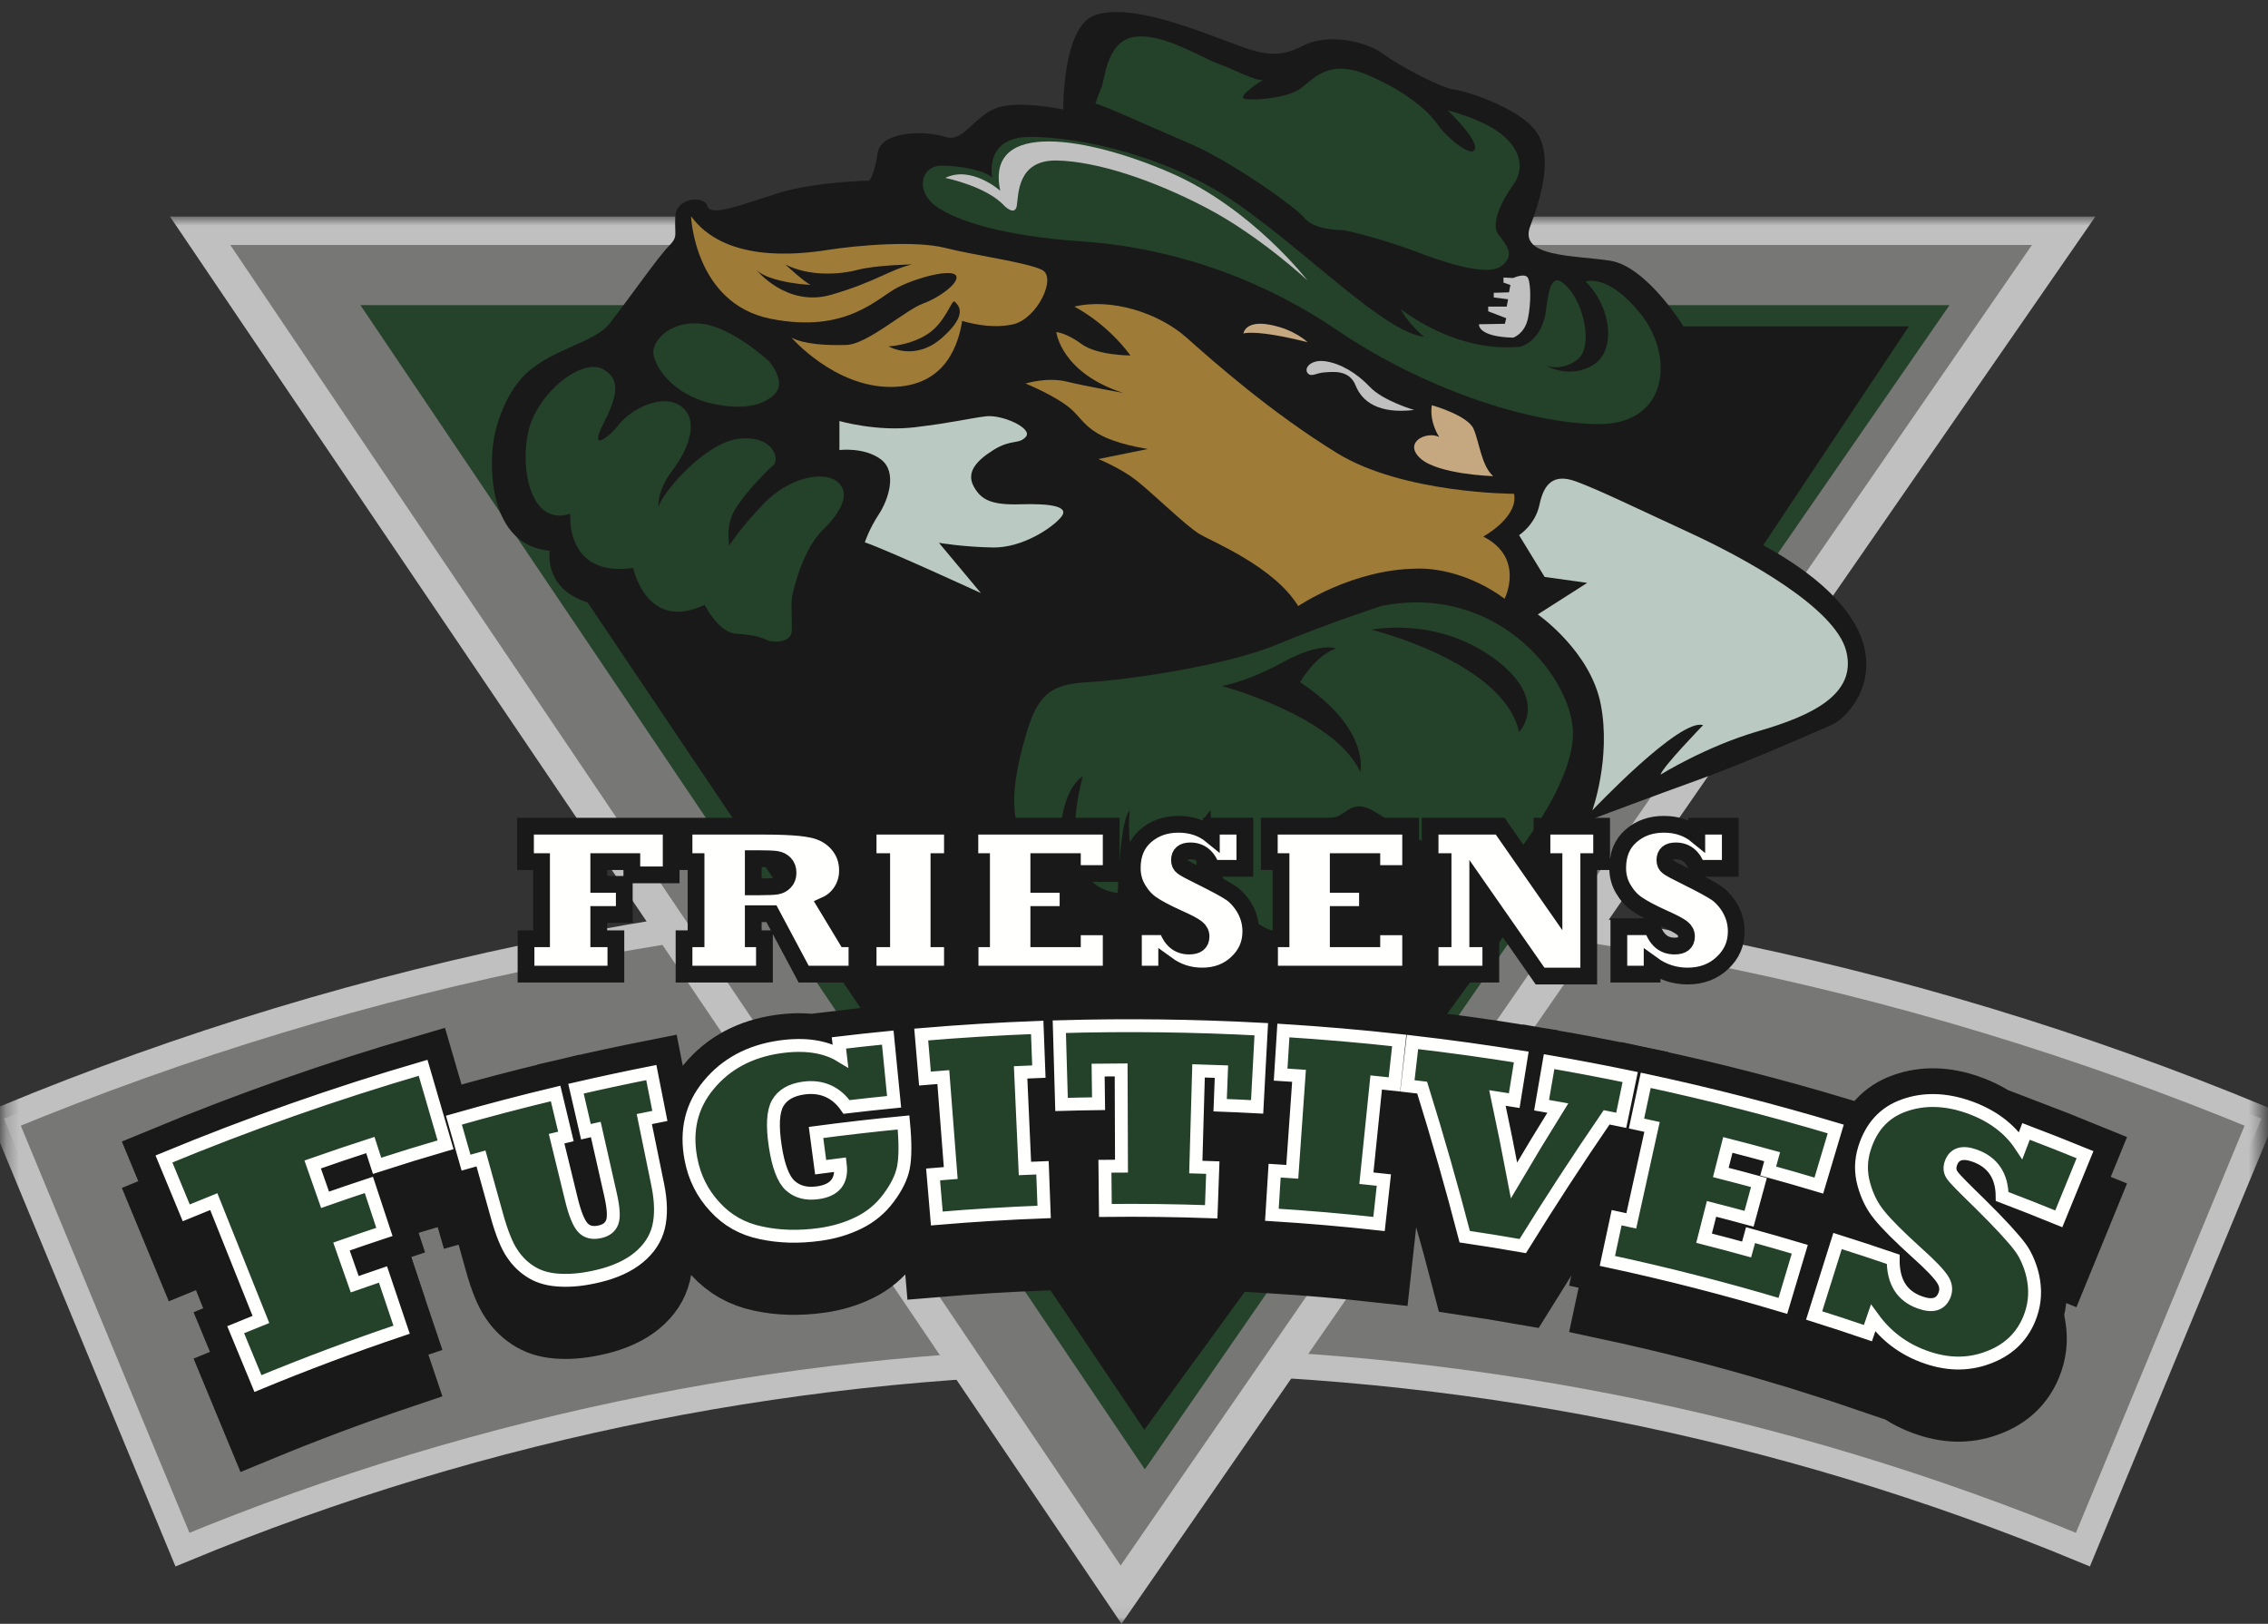 <?xml version="1.0" encoding="UTF-8" standalone="no"?>
<svg width="176px" height="126px" viewBox="0 0 176 126" version="1.1" xmlns="http://www.w3.org/2000/svg" xmlns:xlink="http://www.w3.org/1999/xlink">
    <rect x="0" y="0" width="176" height="126" fill="#333333" stroke="none"/>
    <!-- Generator: Sketch 49.1 (51147) - http://www.bohemiancoding.com/sketch -->
    <title>Friesens_Fugitives_Alternate</title>
    <desc>Created with Sketch.</desc>
    <defs>
        <polygon id="path-1" points="0.307 0.8 175.489 0.8 175.489 109.94 0.307 109.94"></polygon>
    </defs>
    <g id="Page-1" stroke="none" stroke-width="1" fill="none" fill-rule="evenodd">
        <g id="Friesens_Fugitives_Alternate">
            <path d="M161.637,120.243 C114.422,100.686 61.372,100.686 14.158,120.243 C9.541,109.097 4.924,97.95 0.307,86.803 C56.39,63.572 119.405,63.572 175.489,86.803 C170.871,97.95 166.254,109.097 161.637,120.243" id="Fill-1" fill="#777776"></path>
            <g id="Group-5" transform="translate(0, 16)">
                <mask id="mask-2" fill="white">
                    <use xlink:href="#path-1"></use>
                </mask>
                <g id="Clip-3"></g>
                <path d="M161.637,104.243 C114.422,84.686 61.372,84.686 14.158,104.243 C9.541,93.097 4.924,81.95 0.307,70.803 C56.39,47.572 119.405,47.572 175.489,70.803 C170.871,81.95 166.254,93.097 161.637,104.243 Z" id="Stroke-2" stroke="#BFC0BF" stroke-width="2" mask="url(#mask-2)"></path>
                <polyline id="Fill-4" fill="#BFC0BF" mask="url(#mask-2)" points="162.607 0.8 119.272 0.8 100.377 2.794 51.495 4.787 54.613 0.8 13.188 0.8 87.03 110 162.607 0.8"></polyline>
            </g>
            <polyline id="Fill-6" fill="#777776" points="157.682 19.008 17.87 19.008 86.964 121.476 157.682 19.008"></polyline>
            <g id="Group-10" transform="translate(27, 0)">
                <polyline id="Fill-7" fill="#25422A" points="124.284 23.677 0.969 23.677 61.842 114.017 124.284 23.677"></polyline>
                <path d="M11.28,34.342 C10.996,36.243 10.919,42.303 15.663,42.736 C15.663,42.736 15.145,45.662 18.595,46.742 L61.801,110.946 L96.206,63.688 C96.206,63.688 101.467,61.705 104.829,60.498 C108.194,59.291 113.109,57.135 115.092,56.272 C117.077,55.41 122.164,49.115 109.832,42.302 L121.13,25.323 L103.639,25.323 C103.639,25.323 100.778,20.658 97.932,20.226 C95.086,19.795 90.826,19.968 91.748,17.552 C92.671,15.138 93.534,11.948 92.154,10.138 C90.775,8.326 86.705,7.033 85.808,6.946 C84.91,6.86 81.46,5.049 80.339,4.186 C79.218,3.324 76.2,2.462 74.044,3.583 C71.888,4.704 70.538,4.067 67.807,3.05 C65.075,2.031 60.581,0.306 57.999,1.168 C55.416,2.031 55.515,8.499 55.515,8.499 C55.515,8.499 51.966,7.723 50.242,8.413 C48.517,9.102 47.727,11.105 46.354,10.621 C44.981,10.138 41.359,10.097 41.101,11.885 C40.842,13.673 40.448,14.017 40.448,14.017 C40.448,14.017 36.247,14.104 33.457,14.967 C30.666,15.829 28.165,16.863 27.906,16.001 C27.648,15.138 25.492,15.318 25.405,16.781 C25.319,18.243 25.666,18.329 24.89,19.107 C24.114,19.882 21.857,23.108 20.32,25.089 C19.151,26.594 15.905,27.029 13.789,29.023 C12.451,30.283 11.55,32.524 11.28,34.342" id="Fill-9" fill="#1A1919"></path>
            </g>
            <path d="M112.343,8.563 C112.343,8.563 115.224,9.268 116.694,10.562 C118.164,11.855 118.223,13.267 117.4,14.385 C116.577,15.502 115.635,17.385 116.283,18.206 C116.929,19.03 117.635,19.853 116.458,20.677 C115.283,21.499 111.637,20.206 109.814,19.501 C107.992,18.795 104.639,17.854 104.11,17.854 C103.58,17.854 101.875,17.736 101.229,16.913 C100.581,16.09 95.525,12.503 92.349,11.15 C89.174,9.798 85.881,8.269 84.999,8.034 C84.999,8.034 85.175,7.505 85.469,6.799 C85.763,6.094 85.88,3.153 88.057,2.859 C90.233,2.565 93.055,4.388 94.466,4.917 C95.878,5.446 97.407,6.269 97.994,6.211 C97.994,6.211 95.819,7.563 96.642,7.681 C97.465,7.798 99.876,7.622 100.935,6.857 C101.994,6.094 103.11,4.506 106.227,5.858 C109.343,7.211 110.932,8.74 111.578,9.68 C112.225,10.621 114.225,12.326 114.459,11.562 C114.695,10.798 112.343,8.563 112.343,8.563" id="Fill-11" fill="#244129"></path>
            <path d="M123.044,21.853 C123.044,21.853 124.749,21.146 127.337,24.381 C129.924,27.616 129.512,32.967 123.986,32.908 C118.458,32.848 110.343,30.084 103.757,25.616 C97.171,21.146 90.115,19.148 83.999,18.736 C77.884,18.324 74.179,17.148 72.592,15.972 C71.004,14.796 71.475,12.855 73.062,12.855 C74.649,12.855 76.532,13.267 77.002,13.797 C77.002,13.797 76.295,10.621 79.942,10.621 C83.587,10.621 90.585,11.973 96.171,15.914 C101.758,19.853 107.403,25.734 110.52,26.144 C110.52,26.144 109.226,25.086 108.697,23.97 C108.697,23.97 112.818,27.38 117.931,26.91 C117.931,26.91 119.693,26.556 119.988,23.97 C120.281,21.383 120.811,21.264 121.869,22.557 C122.927,23.852 123.633,26.969 122.398,27.91 C121.163,28.85 119.988,28.38 119.988,28.38 C119.988,28.38 121.81,29.437 123.632,28.32 C125.455,27.203 125.043,23.793 123.044,21.853" id="Fill-12" fill="#244129"></path>
            <path d="M117.425,26.201 C117.425,26.201 118.322,25.914 118.574,24.693 C118.825,23.474 118.788,22.004 118.574,21.572 C118.358,21.142 117.425,21.572 117.425,21.572 L116.672,21.537 L116.672,21.931 L117.21,22.111 L117.102,22.684 L115.918,22.72 L115.918,23.08 L117.031,23.223 L116.923,23.792 L115.488,23.792 L115.488,24.156 L116.886,24.693 L116.78,25.125 L114.771,25.161 C114.771,25.161 114.626,26.129 117.425,26.201" id="Fill-13" fill="#BFC0BF"></path>
            <path d="M101.465,21.764 C101.465,21.764 97.148,16.154 90.853,13.416 C84.558,10.677 76.413,9.182 77.622,14.802 C77.622,14.802 75.381,12.81 73.354,13.806 C73.354,13.806 76.555,14.446 77.942,15.976 C77.942,15.976 78.761,16.794 78.903,15.976 C79.045,15.158 78.902,12.385 82.033,12.455 C85.162,12.526 89.536,13.984 93.662,16.153 C97.788,18.324 101.465,21.764 101.465,21.764" id="Fill-14" fill="#BFC0BF"></path>
            <path d="M59.695,28.051 C59.695,28.051 56.965,25.499 54.593,25.141 C52.222,24.783 50.744,26.29 50.7,27.26 C50.655,28.229 52.043,30.572 55.198,31.302 C58.352,32.033 59.828,31.049 60.276,30.378 C60.902,29.437 59.695,28.051 59.695,28.051" id="Fill-15" fill="#244129"></path>
            <path d="M61.484,46.218 C61.484,46.218 62.156,42.773 63.855,41.117 C65.557,39.461 65.959,38.074 64.886,37.313 C63.811,36.552 61.216,37.045 59.247,39.102 C57.278,41.162 56.607,42.325 56.607,42.325 C56.607,42.325 56.249,40.803 57.055,39.506 C57.859,38.209 59.471,36.552 60.008,36.104 C60.544,35.658 60.008,33.732 57.323,34.047 C54.638,34.36 51.327,38.342 51.103,39.327 C51.103,39.327 50.924,38.164 52.177,36.508 C53.43,34.852 54.28,32.654 52.893,31.56 C51.506,30.467 49.044,31.68 48.06,32.908 C47.076,34.136 45.733,34.991 46.807,32.908 C47.881,30.824 48.239,29.392 46.762,28.632 C45.286,27.871 42.332,29.975 41.258,32.659 C40.185,35.345 40.856,40.983 44.256,39.863 C44.256,39.863 43.809,44.831 49.134,44.07 C49.134,44.07 50.163,49.082 54.682,46.934 C54.682,46.934 55.757,49.082 57.098,49.172 C58.442,49.261 59.068,49.44 59.515,49.663 C59.963,49.887 61.395,49.887 61.44,48.992 C61.484,48.098 61.354,46.778 61.484,46.218" id="Fill-16" fill="#244129"></path>
            <path d="M65.14,34.921 L65.14,32.669 C65.14,32.669 68.036,33.513 71.013,33.151 C73.989,32.789 75.195,32.468 76.483,32.306 C77.77,32.145 80.144,33.232 79.62,33.875 C79.097,34.519 78.494,34.037 77.086,34.921 C75.679,35.805 74.994,36.691 75.558,37.736 C76.121,38.782 76.925,39.199 79.178,39.131 C81.43,39.064 83.039,39.265 82.356,40.109 C81.672,40.954 79.338,42.523 77.046,42.483 C74.753,42.442 72.863,42.121 72.863,42.121 L76.121,46.022 C76.121,46.022 68.961,42.724 67.111,42.08 C67.111,42.08 67.433,41.074 68.197,39.91 C68.961,38.742 69.644,36.61 68.357,35.644 C67.07,34.679 65.14,34.921 65.14,34.921" id="Fill-17" fill="#BAC9C1"></path>
            <path d="M117.491,38.316 C117.491,38.316 108.883,38.316 103.748,35.154 C98.616,31.99 94.259,28.138 92.081,26.201 C89.904,24.263 86.222,23.11 83.369,23.792 C83.369,23.792 85.807,24.99 87.725,27.583 C87.725,27.583 85.133,27.583 83.94,26.701 C82.747,25.82 81.97,25.767 81.97,25.767 C81.97,25.767 82.332,28.93 87.155,30.487 C87.155,30.487 84.251,29.969 82.747,29.605 C81.244,29.243 79.584,29.76 79.584,29.76 C79.584,29.76 82.021,30.746 83.162,31.783 C84.303,32.82 84.511,34.065 89.075,34.843 C89.075,34.843 85.962,35.465 85.237,35.621 C85.237,35.621 86.904,36.295 88.118,37.228 C89.333,38.161 92.03,40.806 93.067,41.428 C94.104,42.051 98.874,43.969 100.742,47.028 C100.742,47.028 104.942,44.177 109.919,44.125 C109.919,44.125 113.227,43.866 116.759,46.459 C116.759,46.459 118.372,43.295 115.105,41.636 C115.105,41.636 117.854,40.132 117.491,38.316" id="Fill-18" fill="#9E7C38"></path>
            <path d="M111.112,31.443 C111.112,31.443 113.906,32.222 114.357,33.291 C114.808,34.358 114.973,36.166 115.876,36.946 C115.876,36.946 111.646,36.823 110.249,35.592 C108.853,34.358 110.66,33.415 111.687,33.907 C111.687,33.907 110.907,32.798 111.112,31.443" id="Fill-19" fill="#C5A880"></path>
            <path d="M109.739,31.812 C109.739,31.812 107.333,31.113 106.306,30.025 C105.28,28.937 104.006,28.198 102.856,28.034 C101.705,27.869 101.183,28.568 101.465,28.937 C101.746,29.306 102.117,28.937 102.774,28.896 C103.431,28.855 104.704,28.667 105.198,29.911 C105.69,31.155 106.97,32.14 109.739,31.812" id="Fill-20" fill="#BFC0BF"></path>
            <path d="M101.465,26.554 C101.465,26.554 100.495,25.57 98.554,25.2 C96.613,24.83 96.49,25.877 96.49,25.877 C96.49,25.877 97.405,25.529 101.465,26.554" id="Fill-21" fill="#C5A880"></path>
            <path d="M132.161,56.271 C132.161,56.271 128.953,59.577 128.871,60.105 C128.871,60.105 132.361,57.924 136.459,56.733 C140.558,55.544 144.128,53.89 143.269,50.519 C142.409,47.147 135.401,43.313 131.104,41.33 C126.806,39.345 124.095,38.023 122.311,37.362 C120.526,36.701 119.798,37.579 119.468,39.156 C119.137,40.734 117.881,41.527 117.881,41.527 L119.864,44.766 L123.17,45.229 L119.335,47.676 C119.335,47.676 123.434,50.519 124.228,54.684 C125.021,58.849 123.567,62.882 123.567,62.882 C123.567,62.882 130.376,55.676 132.161,56.271" id="Fill-22" fill="#BAC9C1"></path>
            <path d="M117.881,56.8 C116.691,51.379 106.443,48.866 106.443,48.866 C106.443,48.866 111.402,47.808 115.876,51.048 C120.351,54.288 117.881,56.8 117.881,56.8 Z M105.565,59.907 C103.562,55.544 94.807,53.229 94.807,53.229 C94.807,53.229 96.659,52.966 99.568,51.379 C102.476,49.792 103.666,50.32 103.666,50.32 C102.013,50.915 100.889,52.939 100.889,52.939 C106.376,56.55 105.565,59.907 105.565,59.907 Z M122.046,56.469 C121.65,52.105 115.832,45.258 107.17,47.028 C107.17,47.028 103.203,48.313 99.104,50.01 C95.005,51.709 87.269,52.782 84.361,52.939 C81.452,53.097 80.494,53.949 79.584,57.126 C78.675,60.303 77.353,65.99 82.179,66.783 C82.179,66.783 81.914,61.626 84.031,60.238 C84.031,60.238 81.518,68.634 86.741,69.296 C86.741,69.296 86.872,63.742 87.667,62.882 C87.667,62.882 86.608,71.213 93.551,71.146 C93.551,71.146 91.699,64.999 93.947,62.882 C93.947,62.882 93.881,68.568 96.923,71.147 C99.964,73.724 103.335,72.271 104.658,70.089 C104.658,70.089 103.799,68.105 100.824,68.898 C100.824,68.898 101.973,66.32 100.241,63.544 C100.241,63.544 103.005,63.676 103.799,63.344 C104.591,63.013 105.055,62.089 106.509,62.882 C107.963,63.676 112.394,67.179 116.691,67.51 C116.691,67.51 122.443,60.833 122.046,56.469 Z" id="Fill-23" fill="#244129"></path>
            <path d="M73.118,26.201 C70.982,28.092 68.953,26.875 68.953,26.875 C68.953,26.875 70.608,26.82 71.996,25.912 C73.385,25.006 73.865,23.189 74.079,23.403 C74.293,23.617 75.254,24.311 73.118,26.201 Z M64.52,22.869 C61.049,23.883 58.699,20.941 58.699,20.941 C59.661,21.951 63.239,22.176 62.864,22.067 C62.491,21.961 60.942,20.519 60.942,20.519 C62.749,21.452 65.107,21.321 66.549,20.941 C67.991,20.562 70.769,20.519 70.769,20.519 C69.006,20.946 67.991,21.854 64.52,22.869 Z M80.861,20.941 C79.686,20.359 75.673,19.825 73.354,19.238 C71.035,18.65 66.602,19.024 64.2,19.398 C61.797,19.771 56.242,20.359 53.626,16.781 C53.626,16.781 53.893,23.563 59.82,24.738 C65.748,25.912 68.098,23.082 69.7,22.282 C71.303,21.48 73.866,20.855 74.186,21.382 C74.507,21.907 72.933,23.082 71.61,23.563 C70.287,24.045 67.297,26.714 65.695,26.766 C64.093,26.82 62.384,26.703 61.422,26.201 C61.422,26.201 64.734,30.025 69.113,30.025 C73.492,30.025 74.399,26.553 74.666,24.899 C74.666,24.899 76.749,25.593 78.619,25.165 C80.487,24.738 82.036,21.523 80.861,20.941 Z" id="Fill-24" fill="#9E7C38"></path>
            <polyline id="Fill-25" fill="#FFFFFE" points="47.793 75.589 40.82 75.589 40.82 72.841 42.025 72.841 42.025 66.858 40.779 66.858 40.779 64.11 52.084 64.11 52.084 67.889 49.031 67.889 49.031 66.858 46.464 66.858 46.464 68.624 48.445 68.624 48.445 70.96 46.464 70.96 46.464 72.841 47.793 72.841 47.793 75.589"></polyline>
            <path d="M58.454,66.628 L58.454,68.814 L58.95,68.814 C59.599,68.814 60.039,68.795 60.27,68.757 C60.518,68.718 60.727,68.608 60.897,68.427 C61.067,68.256 61.153,68.022 61.153,67.724 C61.153,67.427 61.067,67.191 60.897,67.015 C60.727,66.834 60.509,66.723 60.245,66.685 C59.992,66.646 59.53,66.628 58.859,66.628 L58.454,66.628 Z M59.321,75.589 L53.082,75.589 L53.082,72.841 L54.015,72.841 L54.015,66.858 L53.082,66.858 L53.082,64.11 L59.321,64.11 C59.882,64.11 60.402,64.12 60.881,64.139 C61.359,64.159 61.769,64.186 62.11,64.221 C62.451,64.258 62.765,64.305 63.051,64.366 C63.854,64.537 64.506,64.908 65.007,65.48 C65.513,66.063 65.766,66.751 65.766,67.543 C65.766,68.137 65.612,68.677 65.304,69.161 C64.995,69.639 64.591,69.991 64.091,70.217 L65.675,72.841 L66.5,72.841 L66.5,75.589 L62.366,75.589 L59.866,70.902 L58.454,70.902 L58.454,72.841 L59.321,72.841 L59.321,75.589 Z" id="Fill-26" fill="#FFFFFE"></path>
            <polyline id="Fill-27" fill="#FFFFFE" points="73.91 75.589 67.367 75.589 67.367 72.841 68.423 72.841 68.423 66.858 67.367 66.858 67.367 64.11 73.91 64.11 73.91 66.858 72.862 66.858 72.862 72.841 73.91 72.841 73.91 75.589"></polyline>
            <polyline id="Fill-28" fill="#FFFFFE" points="86.23 75.589 75.28 75.589 75.28 72.841 76.171 72.841 76.171 66.858 75.264 66.858 75.264 64.11 86.23 64.11 86.23 67.783 83.219 67.783 83.219 66.858 80.611 66.858 80.611 68.624 82.88 68.624 82.88 70.96 80.611 70.96 80.611 72.841 83.219 72.841 83.219 71.917 86.23 71.917 86.23 75.589"></polyline>
            <path d="M90.537,75.589 L87.955,75.589 L87.955,71.909 L90.537,71.909 C90.846,72.91 91.426,73.41 92.279,73.41 C92.895,73.41 93.203,73.163 93.203,72.668 C93.203,72.409 93.096,72.195 92.881,72.024 C92.651,71.837 92.163,71.579 91.421,71.249 C90.486,70.825 89.798,70.459 89.358,70.151 C88.946,69.87 88.593,69.482 88.302,68.987 C88.01,68.498 87.865,67.956 87.865,67.362 C87.865,66.295 88.211,65.461 88.904,64.861 C89.591,64.261 90.439,63.962 91.446,63.962 C92.453,63.962 93.305,64.248 94.003,64.82 L94.003,64.11 L96.603,64.11 L96.603,67.378 L94.036,67.378 C93.723,66.476 93.167,66.025 92.369,66.025 C91.809,66.025 91.528,66.264 91.528,66.743 C91.528,66.973 91.608,67.147 91.768,67.262 C91.921,67.384 92.419,67.65 93.261,68.063 C94.389,68.624 95.143,69.034 95.522,69.293 C95.714,69.42 95.911,69.596 96.112,69.825 C96.313,70.053 96.479,70.289 96.612,70.53 C96.913,71.07 97.065,71.653 97.065,72.28 C97.065,73.243 96.707,74.056 95.993,74.722 C95.278,75.399 94.375,75.737 93.286,75.737 C92.274,75.737 91.358,75.437 90.537,74.838 L90.537,75.589" id="Fill-29" fill="#FFFFFE"></path>
            <polyline id="Fill-30" fill="#FFFFFE" points="109.468 75.589 98.518 75.589 98.518 72.841 99.409 72.841 99.409 66.858 98.501 66.858 98.501 64.11 109.468 64.11 109.468 67.783 106.456 67.783 106.456 66.858 103.848 66.858 103.848 68.624 106.118 68.624 106.118 70.96 103.848 70.96 103.848 72.841 106.456 72.841 106.456 71.917 109.468 71.917 109.468 75.589"></polyline>
            <polyline id="Fill-31" fill="#FFFFFE" points="115.69 75.589 110.978 75.589 110.978 72.841 111.985 72.841 111.985 66.858 110.978 66.858 110.978 64.11 116.415 64.11 120.591 70.109 120.591 66.858 119.659 66.858 119.659 64.11 124.288 64.11 124.288 66.858 123.289 66.858 123.289 75.737 119.51 75.737 114.675 68.798 114.675 72.841 115.69 72.841 115.69 75.589"></polyline>
            <path d="M128.207,75.589 L125.625,75.589 L125.625,71.909 L128.207,71.909 C128.516,72.91 129.096,73.41 129.949,73.41 C130.565,73.41 130.873,73.163 130.873,72.668 C130.873,72.409 130.766,72.195 130.551,72.024 C130.321,71.837 129.833,71.579 129.091,71.249 C128.156,70.825 127.468,70.459 127.028,70.151 C126.616,69.87 126.263,69.482 125.972,68.987 C125.68,68.498 125.535,67.956 125.535,67.362 C125.535,66.295 125.881,65.461 126.574,64.861 C127.261,64.261 128.109,63.962 129.116,63.962 C130.122,63.962 130.975,64.248 131.673,64.82 L131.673,64.11 L134.273,64.11 L134.273,67.378 L131.706,67.378 C131.393,66.476 130.837,66.025 130.039,66.025 C129.479,66.025 129.198,66.264 129.198,66.743 C129.198,66.973 129.278,67.147 129.438,67.262 C129.591,67.384 130.089,67.65 130.931,68.063 C132.059,68.624 132.813,69.034 133.192,69.293 C133.384,69.42 133.581,69.596 133.782,69.825 C133.983,70.053 134.149,70.289 134.282,70.53 C134.583,71.07 134.735,71.653 134.735,72.28 C134.735,73.243 134.377,74.056 133.662,74.722 C132.948,75.399 132.045,75.737 130.955,75.737 C129.944,75.737 129.028,75.437 128.207,74.838 L128.207,75.589" id="Fill-32" fill="#FFFFFE"></path>
            <path d="M47.793,75.589 L40.82,75.589 L40.82,72.841 L42.025,72.841 L42.025,66.858 L40.779,66.858 L40.779,64.11 L52.084,64.11 L52.084,67.889 L49.031,67.889 L49.031,66.858 L46.464,66.858 L46.464,68.624 L48.445,68.624 L48.445,70.96 L46.464,70.96 L46.464,72.841 L47.793,72.841 L47.793,75.589 Z M58.454,66.628 L58.454,68.814 L58.95,68.814 C59.599,68.814 60.039,68.795 60.27,68.757 C60.518,68.718 60.727,68.608 60.897,68.427 C61.067,68.256 61.153,68.022 61.153,67.724 C61.153,67.427 61.067,67.191 60.897,67.015 C60.727,66.834 60.509,66.723 60.245,66.685 C59.992,66.646 59.53,66.628 58.859,66.628 L58.454,66.628 Z M59.321,75.589 L53.082,75.589 L53.082,72.841 L54.015,72.841 L54.015,66.858 L53.082,66.858 L53.082,64.11 L59.321,64.11 C59.882,64.11 60.402,64.12 60.881,64.139 C61.359,64.159 61.769,64.186 62.11,64.221 C62.451,64.258 62.765,64.305 63.051,64.366 C63.854,64.537 64.506,64.908 65.007,65.48 C65.513,66.063 65.766,66.751 65.766,67.543 C65.766,68.137 65.612,68.677 65.304,69.161 C64.995,69.639 64.591,69.991 64.091,70.217 L65.675,72.841 L66.5,72.841 L66.5,75.589 L62.366,75.589 L59.866,70.902 L58.454,70.902 L58.454,72.841 L59.321,72.841 L59.321,75.589 Z M73.91,75.589 L67.367,75.589 L67.367,72.841 L68.423,72.841 L68.423,66.858 L67.367,66.858 L67.367,64.11 L73.91,64.11 L73.91,66.858 L72.862,66.858 L72.862,72.841 L73.91,72.841 L73.91,75.589 Z M86.23,75.589 L75.28,75.589 L75.28,72.841 L76.171,72.841 L76.171,66.858 L75.264,66.858 L75.264,64.11 L86.23,64.11 L86.23,67.783 L83.219,67.783 L83.219,66.858 L80.611,66.858 L80.611,68.624 L82.88,68.624 L82.88,70.96 L80.611,70.96 L80.611,72.841 L83.219,72.841 L83.219,71.917 L86.23,71.917 L86.23,75.589 Z M90.537,75.589 L87.955,75.589 L87.955,71.909 L90.537,71.909 C90.846,72.91 91.426,73.41 92.279,73.41 C92.895,73.41 93.203,73.163 93.203,72.668 C93.203,72.409 93.096,72.195 92.881,72.024 C92.651,71.837 92.163,71.579 91.421,71.249 C90.486,70.825 89.798,70.459 89.358,70.151 C88.946,69.87 88.593,69.482 88.302,68.987 C88.01,68.498 87.865,67.956 87.865,67.362 C87.865,66.295 88.211,65.461 88.904,64.861 C89.591,64.261 90.439,63.962 91.446,63.962 C92.453,63.962 93.305,64.248 94.003,64.82 L94.003,64.11 L96.603,64.11 L96.603,67.378 L94.036,67.378 C93.723,66.476 93.167,66.025 92.369,66.025 C91.809,66.025 91.528,66.264 91.528,66.743 C91.528,66.973 91.608,67.147 91.768,67.262 C91.921,67.384 92.419,67.65 93.261,68.063 C94.389,68.624 95.143,69.034 95.522,69.293 C95.714,69.42 95.911,69.596 96.112,69.825 C96.313,70.053 96.479,70.289 96.612,70.53 C96.913,71.07 97.065,71.653 97.065,72.28 C97.065,73.243 96.707,74.056 95.993,74.722 C95.278,75.399 94.375,75.737 93.286,75.737 C92.274,75.737 91.358,75.437 90.537,74.838 L90.537,75.589 Z M109.468,75.589 L98.518,75.589 L98.518,72.841 L99.409,72.841 L99.409,66.858 L98.501,66.858 L98.501,64.11 L109.468,64.11 L109.468,67.783 L106.456,67.783 L106.456,66.858 L103.848,66.858 L103.848,68.624 L106.118,68.624 L106.118,70.96 L103.848,70.96 L103.848,72.841 L106.456,72.841 L106.456,71.917 L109.468,71.917 L109.468,75.589 Z" id="Stroke-33" stroke="#1A1919" stroke-width="1.3"></path>
            <path d="M115.69,75.589 L110.978,75.589 L110.978,72.841 L111.985,72.841 L111.985,66.858 L110.978,66.858 L110.978,64.11 L116.415,64.11 L120.591,70.109 L120.591,66.858 L119.659,66.858 L119.659,64.11 L124.288,64.11 L124.288,66.858 L123.289,66.858 L123.289,75.737 L119.51,75.737 L114.675,68.798 L114.675,72.841 L115.69,72.841 L115.69,75.589 Z M128.207,75.589 L125.625,75.589 L125.625,71.909 L128.207,71.909 C128.516,72.91 129.096,73.41 129.949,73.41 C130.565,73.41 130.873,73.163 130.873,72.668 C130.873,72.409 130.766,72.195 130.551,72.024 C130.321,71.837 129.833,71.579 129.091,71.249 C128.156,70.825 127.468,70.459 127.028,70.151 C126.616,69.87 126.263,69.482 125.972,68.987 C125.68,68.498 125.535,67.956 125.535,67.362 C125.535,66.295 125.881,65.461 126.574,64.861 C127.261,64.261 128.109,63.962 129.116,63.962 C130.122,63.962 130.975,64.248 131.673,64.82 L131.673,64.11 L134.273,64.11 L134.273,67.378 L131.706,67.378 C131.393,66.476 130.837,66.025 130.039,66.025 C129.479,66.025 129.198,66.264 129.198,66.743 C129.198,66.973 129.278,67.147 129.438,67.262 C129.591,67.384 130.089,67.65 130.931,68.063 C132.059,68.624 132.813,69.034 133.192,69.293 C133.384,69.42 133.581,69.596 133.782,69.825 C133.983,70.053 134.149,70.289 134.282,70.53 C134.583,71.07 134.735,71.653 134.735,72.28 C134.735,73.243 134.377,74.056 133.662,74.722 C132.948,75.399 132.045,75.737 130.955,75.737 C129.944,75.737 129.028,75.437 128.207,74.838 L128.207,75.589 Z" id="Stroke-34" stroke="#1A1919" stroke-width="1.3"></path>
            <path d="M31.165,106.778 C27.414,108.042 23.697,109.434 20.017,110.957 C19.441,109.564 18.865,108.172 18.288,106.778 C18.94,106.509 19.593,106.243 20.247,105.981 C19.028,102.933 17.809,99.886 16.59,96.84 C15.876,97.126 15.164,97.415 14.453,97.71 C13.876,96.317 13.3,94.925 12.723,93.532 C19.324,90.798 26.038,88.439 32.833,86.457 C33.414,88.447 33.994,90.437 34.575,92.427 C32.798,92.946 31.026,93.491 29.262,94.062 C29.087,93.524 28.913,92.986 28.739,92.448 C27.242,92.932 25.75,93.436 24.263,93.959 C24.584,94.873 24.905,95.786 25.226,96.7 C26.356,96.303 27.49,95.917 28.625,95.543 C29.027,96.759 29.429,97.975 29.83,99.191 C28.717,99.558 27.607,99.937 26.499,100.326 C26.841,101.3 27.183,102.274 27.526,103.248 C28.256,102.991 28.988,102.739 29.72,102.492 C30.202,103.921 30.683,105.349 31.165,106.778" id="Fill-35" fill="#244129"></path>
            <path d="M37.325,93.489 C36.937,93.596 36.551,93.706 36.165,93.816 C35.851,92.717 35.538,91.618 35.224,90.518 C37.843,89.771 40.474,89.082 43.116,88.45 C43.382,89.561 43.648,90.673 43.915,91.784 C43.674,91.842 43.433,91.899 43.193,91.958 C43.575,93.522 43.956,95.087 44.337,96.651 C44.61,97.772 44.909,98.509 45.231,98.861 C45.553,99.207 46.001,99.31 46.582,99.175 C47.064,99.062 47.374,98.811 47.514,98.42 C47.655,98.037 47.609,97.325 47.374,96.287 C46.994,94.605 46.614,92.925 46.234,91.244 C45.978,91.302 45.723,91.36 45.468,91.419 C45.211,90.305 44.954,89.191 44.697,88.078 C46.64,87.63 48.589,87.213 50.542,86.826 C50.764,87.947 50.986,89.068 51.207,90.19 C50.804,90.269 50.401,90.35 49.998,90.433 C50.345,92.129 50.692,93.824 51.039,95.519 C51.305,96.818 51.323,97.92 51.104,98.828 C50.882,99.73 50.372,100.507 49.577,101.167 C48.78,101.826 47.735,102.306 46.433,102.619 C45.384,102.87 44.427,102.979 43.556,102.941 C42.673,102.913 41.925,102.722 41.312,102.36 C40.701,102.007 40.183,101.517 39.765,100.892 C39.345,100.289 38.94,99.297 38.556,97.915 C38.145,96.439 37.735,94.965 37.325,93.489" id="Fill-36" fill="#244129"></path>
            <path d="M65.209,93.972 C64.701,94.036 64.192,94.101 63.684,94.169 C63.564,93.27 63.445,92.372 63.325,91.474 C65.585,91.174 67.849,90.915 70.116,90.698 C70.265,92.257 70.259,93.427 70.104,94.207 C69.954,94.961 69.564,95.747 68.944,96.571 C68.338,97.387 67.575,98.02 66.652,98.476 C65.729,98.932 64.722,99.233 63.624,99.385 C61.99,99.609 60.471,99.57 59.047,99.26 C57.619,98.965 56.431,98.297 55.474,97.242 C54.515,96.21 53.888,94.974 53.615,93.522 C53.201,91.331 53.644,89.412 54.998,87.787 C56.335,86.166 58.188,85.168 60.508,84.835 C62.445,84.557 64.023,84.795 65.219,85.517 C65.18,85.186 65.14,84.855 65.101,84.525 C66.364,84.375 67.627,84.238 68.892,84.113 C69.056,85.773 69.22,87.433 69.383,89.094 C68.152,89.216 66.921,89.348 65.691,89.495 C65.295,88.92 64.817,88.508 64.256,88.26 C63.696,88.011 63.066,87.934 62.369,88.028 C61.392,88.161 60.715,88.557 60.346,89.209 C59.982,89.859 59.923,90.967 60.159,92.527 C60.394,94.082 60.783,95.102 61.32,95.593 C61.865,96.088 62.573,96.273 63.451,96.154 C64.78,95.974 65.367,95.255 65.209,93.972" id="Fill-37" fill="#244129"></path>
            <path d="M81.027,97.639 C78.248,97.744 75.472,97.914 72.699,98.149 C72.603,97.01 72.506,95.871 72.409,94.731 C72.865,94.693 73.321,94.656 73.778,94.621 C73.586,92.138 73.394,89.657 73.203,87.176 C72.728,87.213 72.252,87.251 71.778,87.292 C71.681,86.152 71.584,85.013 71.488,83.875 C74.484,83.621 77.486,83.437 80.489,83.324 C80.532,84.467 80.575,85.608 80.618,86.751 C80.145,86.768 79.673,86.788 79.201,86.809 C79.313,89.296 79.425,91.782 79.537,94.268 C79.991,94.248 80.445,94.229 80.898,94.212 C80.941,95.354 80.984,96.497 81.027,97.639" id="Fill-38" fill="#244129"></path>
            <path d="M93.992,97.628 C91.255,97.53 88.517,97.496 85.779,97.525 C85.767,96.382 85.755,95.239 85.743,94.095 C86.171,94.091 86.6,94.088 87.029,94.087 C87.02,91.597 87.011,89.108 87.002,86.62 C86.407,86.622 85.812,86.627 85.216,86.635 C85.228,87.503 85.239,88.372 85.25,89.241 C84.292,89.253 83.334,89.273 82.377,89.301 C82.32,87.29 82.262,85.279 82.204,83.267 C87.429,83.119 92.658,83.183 97.877,83.463 C97.77,85.471 97.662,87.48 97.555,89.489 C96.599,89.437 95.642,89.394 94.685,89.358 C94.718,88.49 94.75,87.621 94.784,86.753 C94.192,86.731 93.601,86.711 93.009,86.694 C92.938,89.182 92.868,91.67 92.796,94.158 C93.236,94.171 93.675,94.184 94.115,94.2 C94.074,95.343 94.033,96.485 93.992,97.628" id="Fill-39" fill="#244129"></path>
            <path d="M107.015,98.576 C104.248,98.271 101.475,98.032 98.7,97.859 C98.771,96.718 98.842,95.577 98.913,94.436 C99.369,94.465 99.827,94.495 100.283,94.527 C100.456,92.044 100.63,89.561 100.805,87.078 C100.329,87.045 99.854,87.013 99.379,86.984 C99.451,85.844 99.522,84.702 99.593,83.561 C102.593,83.749 105.59,84.008 108.581,84.336 C108.456,85.472 108.331,86.608 108.207,87.744 C107.737,87.692 107.265,87.642 106.794,87.594 C106.541,90.07 106.287,92.547 106.034,95.022 C106.487,95.069 106.939,95.117 107.39,95.167 C107.265,96.302 107.14,97.439 107.015,98.576" id="Fill-40" fill="#244129"></path>
            <path d="M118.169,100.289 C116.67,100.026 115.168,99.783 113.664,99.56 C112.661,95.697 111.561,91.841 110.361,87.994 C109.98,87.947 109.599,87.902 109.217,87.858 C109.348,86.722 109.48,85.588 109.611,84.452 C112.431,84.778 115.245,85.167 118.052,85.618 C117.87,86.746 117.689,87.875 117.507,89.003 C117.073,88.933 116.638,88.865 116.203,88.798 C116.657,90.927 117.086,93.057 117.49,95.189 C118.597,93.309 119.73,91.439 120.888,89.579 C120.468,89.504 120.049,89.429 119.629,89.357 C119.824,88.23 120.018,87.104 120.212,85.978 C122.315,86.342 124.412,86.739 126.505,87.174 C126.273,88.293 126.041,89.412 125.809,90.531 C125.431,90.453 125.054,90.376 124.676,90.3 C122.42,93.594 120.25,96.924 118.169,100.289" id="Fill-41" fill="#244129"></path>
            <path d="M138.353,104.93 C133.851,103.583 129.307,102.42 124.734,101.44 C124.974,100.322 125.213,99.205 125.453,98.087 C125.831,98.168 126.21,98.25 126.589,98.334 C127.126,95.903 127.663,93.473 128.201,91.043 C127.798,90.954 127.396,90.867 126.994,90.78 C127.233,89.663 127.472,88.546 127.711,87.427 C132.662,88.488 137.581,89.747 142.456,91.204 C142.019,92.668 141.581,94.132 141.144,95.595 C139.837,95.205 138.528,94.828 137.214,94.467 C137.317,94.095 137.418,93.725 137.521,93.354 C136.377,93.039 135.231,92.735 134.082,92.442 C133.901,93.154 133.719,93.866 133.537,94.578 C134.525,94.83 135.511,95.09 136.495,95.358 C136.24,96.296 135.984,97.233 135.729,98.171 C134.76,97.907 133.789,97.65 132.818,97.403 C132.624,98.161 132.431,98.92 132.238,99.677 C133.34,99.959 134.441,100.251 135.539,100.553 C135.641,100.182 135.744,99.811 135.845,99.441 C137.121,99.793 138.396,100.158 139.666,100.538 C139.229,102.002 138.791,103.466 138.353,104.93" id="Fill-42" fill="#244129"></path>
            <path d="M144.953,107.045 C143.567,106.57 142.175,106.113 140.779,105.674 C141.385,103.748 141.991,101.822 142.597,99.896 C144.04,100.35 145.48,100.823 146.914,101.314 C146.897,103.05 147.577,104.154 148.971,104.657 C149.978,105.021 150.622,104.828 150.907,104.063 C151.055,103.665 151.001,103.268 150.744,102.874 C150.467,102.445 149.807,101.748 148.744,100.799 C147.411,99.591 146.438,98.633 145.851,97.904 C145.294,97.235 144.89,96.434 144.636,95.499 C144.378,94.571 144.392,93.641 144.685,92.708 C145.209,91.032 146.229,89.911 147.769,89.373 C149.296,88.832 150.974,88.87 152.768,89.502 C154.563,90.133 155.916,91.138 156.808,92.484 C156.947,92.121 157.084,91.757 157.223,91.392 C158.754,91.974 160.281,92.576 161.801,93.198 C161.122,94.857 160.444,96.516 159.765,98.176 C158.305,97.579 156.84,97.001 155.37,96.441 C155.36,94.849 154.651,93.786 153.257,93.281 C152.276,92.927 151.654,93.127 151.392,93.869 C151.266,94.227 151.309,94.545 151.521,94.823 C151.721,95.106 152.437,95.824 153.643,96.996 C155.25,98.58 156.273,99.711 156.755,100.36 C157.002,100.682 157.224,101.086 157.419,101.569 C157.616,102.054 157.746,102.524 157.815,102.983 C157.981,104.011 157.862,104.999 157.466,105.953 C156.859,107.418 155.766,108.411 154.213,108.968 C152.652,109.54 151.021,109.496 149.281,108.848 C147.663,108.247 146.365,107.265 145.354,105.875 C145.22,106.265 145.087,106.654 144.953,107.045" id="Fill-43" fill="#244129"></path>
            <path d="M31.165,106.778 C27.414,108.042 23.697,109.434 20.017,110.957 C19.441,109.564 18.865,108.172 18.288,106.778 C18.94,106.509 19.593,106.243 20.247,105.981 C19.028,102.933 17.809,99.886 16.59,96.84 C15.876,97.126 15.164,97.415 14.453,97.71 C13.876,96.317 13.3,94.925 12.723,93.532 C19.324,90.798 26.038,88.439 32.833,86.457 C33.414,88.447 33.994,90.437 34.575,92.427 C32.798,92.946 31.026,93.491 29.262,94.062 C29.087,93.524 28.913,92.986 28.739,92.448 C27.242,92.932 25.75,93.436 24.263,93.959 C24.584,94.873 24.905,95.786 25.226,96.7 C26.356,96.303 27.49,95.917 28.625,95.543 C29.027,96.759 29.429,97.975 29.83,99.191 C28.717,99.558 27.607,99.937 26.499,100.326 C26.841,101.3 27.183,102.274 27.526,103.248 C28.256,102.991 28.988,102.739 29.72,102.492 C30.202,103.921 30.683,105.349 31.165,106.778 Z M37.325,93.489 C36.937,93.596 36.551,93.706 36.165,93.816 C35.851,92.717 35.538,91.618 35.224,90.518 C37.843,89.771 40.474,89.082 43.116,88.45 C43.382,89.561 43.648,90.673 43.915,91.784 C43.674,91.842 43.433,91.899 43.193,91.958 C43.575,93.522 43.956,95.087 44.337,96.651 C44.61,97.772 44.909,98.509 45.231,98.861 C45.553,99.207 46.001,99.31 46.582,99.175 C47.064,99.062 47.374,98.811 47.514,98.42 C47.655,98.037 47.609,97.325 47.374,96.287 C46.994,94.605 46.614,92.925 46.234,91.244 C45.978,91.302 45.723,91.36 45.468,91.419 C45.211,90.305 44.954,89.191 44.697,88.078 C46.64,87.63 48.589,87.213 50.542,86.826 C50.764,87.947 50.986,89.068 51.207,90.19 C50.804,90.269 50.401,90.35 49.998,90.433 C50.345,92.129 50.692,93.824 51.039,95.519 C51.305,96.818 51.323,97.92 51.104,98.828 C50.882,99.73 50.372,100.507 49.577,101.167 C48.78,101.826 47.735,102.306 46.433,102.619 C45.384,102.87 44.427,102.979 43.556,102.941 C42.673,102.913 41.925,102.722 41.312,102.36 C40.701,102.007 40.183,101.517 39.765,100.892 C39.345,100.289 38.94,99.297 38.556,97.915 C38.145,96.439 37.735,94.965 37.325,93.489 Z M65.209,93.972 C64.701,94.036 64.192,94.101 63.684,94.169 C63.564,93.27 63.445,92.372 63.325,91.474 C65.585,91.174 67.849,90.915 70.116,90.698 C70.265,92.257 70.259,93.427 70.104,94.207 C69.954,94.961 69.564,95.747 68.944,96.571 C68.338,97.387 67.575,98.02 66.652,98.476 C65.729,98.932 64.722,99.233 63.624,99.385 C61.99,99.609 60.471,99.57 59.047,99.26 C57.619,98.965 56.431,98.297 55.474,97.242 C54.515,96.21 53.888,94.974 53.615,93.522 C53.201,91.331 53.644,89.412 54.998,87.787 C56.335,86.166 58.188,85.168 60.508,84.835 C62.445,84.557 64.023,84.795 65.219,85.517 C65.18,85.186 65.14,84.855 65.101,84.525 C66.364,84.375 67.627,84.238 68.892,84.113 C69.056,85.773 69.22,87.433 69.383,89.094 C68.152,89.216 66.921,89.348 65.691,89.495 C65.295,88.92 64.817,88.508 64.256,88.26 C63.696,88.011 63.066,87.934 62.369,88.028 C61.392,88.161 60.715,88.557 60.346,89.209 C59.982,89.859 59.923,90.967 60.159,92.527 C60.394,94.082 60.783,95.102 61.32,95.593 C61.865,96.088 62.573,96.273 63.451,96.154 C64.78,95.974 65.367,95.255 65.209,93.972 Z M81.027,97.639 C78.248,97.744 75.472,97.914 72.699,98.149 C72.603,97.01 72.506,95.871 72.409,94.731 C72.865,94.693 73.321,94.656 73.778,94.621 C73.586,92.138 73.394,89.657 73.203,87.176 C72.728,87.213 72.252,87.251 71.778,87.292 C71.681,86.152 71.584,85.013 71.488,83.875 C74.484,83.621 77.486,83.437 80.489,83.324 C80.532,84.467 80.575,85.608 80.618,86.751 C80.145,86.768 79.673,86.788 79.201,86.809 C79.313,89.296 79.425,91.782 79.537,94.268 C79.991,94.248 80.445,94.229 80.898,94.212 C80.941,95.354 80.984,96.497 81.027,97.639 Z M93.992,97.628 C91.255,97.53 88.517,97.496 85.779,97.525 C85.767,96.382 85.755,95.239 85.743,94.095 C86.171,94.091 86.6,94.088 87.029,94.087 C87.02,91.597 87.011,89.108 87.002,86.62 C86.407,86.622 85.812,86.627 85.216,86.635 C85.228,87.503 85.239,88.372 85.25,89.241 C84.292,89.253 83.334,89.273 82.377,89.301 C82.32,87.29 82.262,85.279 82.204,83.267 C87.429,83.119 92.658,83.183 97.877,83.463 C97.77,85.471 97.662,87.48 97.555,89.489 C96.599,89.437 95.642,89.394 94.685,89.358 C94.718,88.49 94.75,87.621 94.784,86.753 C94.192,86.731 93.601,86.711 93.009,86.694 C92.938,89.182 92.868,91.67 92.796,94.158 C93.236,94.171 93.675,94.184 94.115,94.2 C94.074,95.343 94.033,96.485 93.992,97.628 Z M107.015,98.576 C104.248,98.271 101.475,98.032 98.7,97.859 C98.771,96.718 98.842,95.577 98.913,94.436 C99.369,94.465 99.827,94.495 100.283,94.527 C100.456,92.044 100.63,89.561 100.805,87.078 C100.329,87.045 99.854,87.013 99.379,86.984 C99.451,85.844 99.522,84.702 99.593,83.561 C102.593,83.749 105.59,84.008 108.581,84.336 C108.456,85.472 108.331,86.608 108.207,87.744 C107.737,87.692 107.265,87.642 106.794,87.594 C106.541,90.07 106.287,92.547 106.034,95.022 C106.487,95.069 106.939,95.117 107.39,95.167 C107.265,96.302 107.14,97.439 107.015,98.576 Z M118.169,100.289 C116.67,100.026 115.168,99.783 113.664,99.56 C112.661,95.697 111.561,91.841 110.361,87.994 C109.98,87.947 109.599,87.902 109.217,87.858 C109.348,86.722 109.48,85.588 109.611,84.452 C112.431,84.778 115.245,85.167 118.052,85.618 C117.87,86.746 117.689,87.875 117.507,89.003 C117.073,88.933 116.638,88.865 116.203,88.798 C116.657,90.927 117.086,93.057 117.49,95.189 C118.597,93.309 119.73,91.439 120.888,89.579 C120.468,89.504 120.049,89.429 119.629,89.357 C119.824,88.23 120.018,87.104 120.212,85.978 C122.315,86.342 124.412,86.739 126.505,87.174 C126.273,88.293 126.041,89.412 125.809,90.531 C125.431,90.453 125.054,90.376 124.676,90.3 C122.42,93.594 120.25,96.924 118.169,100.289 Z" id="Stroke-44" stroke="#1A1919" stroke-width="5"></path>
            <path d="M138.353,104.93 C133.851,103.583 129.307,102.42 124.734,101.44 C124.974,100.322 125.213,99.205 125.453,98.087 C125.831,98.168 126.21,98.25 126.589,98.334 C127.126,95.903 127.663,93.473 128.201,91.043 C127.798,90.954 127.396,90.867 126.994,90.78 C127.233,89.663 127.472,88.546 127.711,87.427 C132.662,88.488 137.581,89.747 142.456,91.204 C142.019,92.668 141.581,94.132 141.144,95.595 C139.837,95.205 138.528,94.828 137.214,94.467 C137.317,94.095 137.418,93.725 137.521,93.354 C136.377,93.039 135.231,92.735 134.082,92.442 C133.901,93.154 133.719,93.866 133.537,94.578 C134.525,94.83 135.511,95.09 136.495,95.358 C136.24,96.296 135.984,97.233 135.729,98.171 C134.76,97.907 133.789,97.65 132.818,97.403 C132.624,98.161 132.431,98.92 132.238,99.677 C133.34,99.959 134.441,100.251 135.539,100.553 C135.641,100.182 135.744,99.811 135.845,99.441 C137.121,99.793 138.396,100.158 139.666,100.538 C139.229,102.002 138.791,103.466 138.353,104.93 Z M144.953,107.045 C143.567,106.57 142.175,106.113 140.779,105.674 C141.385,103.748 141.991,101.822 142.597,99.896 C144.04,100.35 145.48,100.823 146.914,101.314 C146.897,103.05 147.577,104.154 148.971,104.657 C149.978,105.021 150.622,104.828 150.907,104.063 C151.055,103.665 151.001,103.268 150.744,102.874 C150.467,102.445 149.807,101.748 148.744,100.799 C147.411,99.591 146.438,98.633 145.851,97.904 C145.294,97.235 144.89,96.434 144.636,95.499 C144.378,94.571 144.392,93.641 144.685,92.708 C145.209,91.032 146.229,89.911 147.769,89.373 C149.296,88.832 150.974,88.87 152.768,89.502 C154.563,90.133 155.916,91.138 156.808,92.484 C156.947,92.121 157.084,91.757 157.223,91.392 C158.754,91.974 160.281,92.576 161.801,93.198 C161.122,94.857 160.444,96.516 159.765,98.176 C158.305,97.579 156.84,97.001 155.37,96.441 C155.36,94.849 154.651,93.786 153.257,93.281 C152.276,92.927 151.654,93.127 151.392,93.869 C151.266,94.227 151.309,94.545 151.521,94.823 C151.721,95.106 152.437,95.824 153.643,96.996 C155.25,98.58 156.273,99.711 156.755,100.36 C157.002,100.682 157.224,101.086 157.419,101.569 C157.616,102.054 157.746,102.524 157.815,102.983 C157.981,104.011 157.862,104.999 157.466,105.953 C156.859,107.418 155.766,108.411 154.213,108.968 C152.652,109.54 151.021,109.496 149.281,108.848 C147.663,108.247 146.365,107.265 145.354,105.875 C145.22,106.265 145.087,106.654 144.953,107.045 Z" id="Stroke-45" stroke="#1A1919" stroke-width="5"></path>
            <path d="M31.165,106.778 C27.414,108.042 23.697,109.434 20.017,110.957 C19.441,109.564 18.865,108.172 18.288,106.778 C18.94,106.509 19.593,106.243 20.247,105.981 C19.028,102.933 17.809,99.886 16.59,96.84 C15.876,97.126 15.164,97.415 14.453,97.71 C13.876,96.317 13.3,94.925 12.723,93.532 C19.324,90.798 26.038,88.439 32.833,86.457 C33.414,88.447 33.994,90.437 34.575,92.427 C32.798,92.946 31.026,93.491 29.262,94.062 C29.087,93.524 28.913,92.986 28.739,92.448 C27.242,92.932 25.75,93.436 24.263,93.959 C24.584,94.873 24.905,95.786 25.226,96.7 C26.356,96.303 27.49,95.917 28.625,95.543 C29.027,96.759 29.429,97.975 29.83,99.191 C28.717,99.558 27.607,99.937 26.499,100.326 C26.841,101.3 27.183,102.274 27.526,103.248 C28.256,102.991 28.988,102.739 29.72,102.492 C30.202,103.921 30.683,105.349 31.165,106.778" id="Fill-46" fill="#1A1919"></path>
            <path d="M37.325,93.489 C36.937,93.596 36.551,93.706 36.165,93.816 C35.851,92.717 35.538,91.618 35.224,90.518 C37.843,89.771 40.474,89.082 43.116,88.45 C43.382,89.561 43.648,90.673 43.915,91.784 C43.674,91.842 43.433,91.899 43.193,91.958 C43.575,93.522 43.956,95.087 44.337,96.651 C44.61,97.772 44.909,98.509 45.231,98.861 C45.553,99.207 46.001,99.31 46.582,99.175 C47.064,99.062 47.374,98.811 47.514,98.42 C47.655,98.037 47.609,97.325 47.374,96.287 C46.994,94.605 46.614,92.925 46.234,91.244 C45.978,91.302 45.723,91.36 45.468,91.419 C45.211,90.305 44.954,89.191 44.697,88.078 C46.64,87.63 48.589,87.213 50.542,86.826 C50.764,87.947 50.986,89.068 51.207,90.19 C50.804,90.269 50.401,90.35 49.998,90.433 C50.345,92.129 50.692,93.824 51.039,95.519 C51.305,96.818 51.323,97.92 51.104,98.828 C50.882,99.73 50.372,100.507 49.577,101.167 C48.78,101.826 47.735,102.306 46.433,102.619 C45.384,102.87 44.427,102.979 43.556,102.941 C42.673,102.913 41.925,102.722 41.312,102.36 C40.701,102.007 40.183,101.517 39.765,100.892 C39.345,100.289 38.94,99.297 38.556,97.915 C38.145,96.439 37.735,94.965 37.325,93.489" id="Fill-47" fill="#1A1919"></path>
            <path d="M65.209,93.972 C64.701,94.036 64.192,94.101 63.684,94.169 C63.564,93.27 63.445,92.372 63.325,91.474 C65.585,91.174 67.849,90.915 70.116,90.698 C70.265,92.257 70.259,93.427 70.104,94.207 C69.954,94.961 69.564,95.747 68.944,96.571 C68.338,97.387 67.575,98.02 66.652,98.476 C65.729,98.932 64.722,99.233 63.624,99.385 C61.99,99.609 60.471,99.57 59.047,99.26 C57.619,98.965 56.431,98.297 55.474,97.242 C54.515,96.21 53.888,94.974 53.615,93.522 C53.201,91.331 53.644,89.412 54.998,87.787 C56.335,86.166 58.188,85.168 60.508,84.835 C62.445,84.557 64.023,84.795 65.219,85.517 C65.18,85.186 65.14,84.855 65.101,84.525 C66.364,84.375 67.627,84.238 68.892,84.113 C69.056,85.773 69.22,87.433 69.383,89.094 C68.152,89.216 66.921,89.348 65.691,89.495 C65.295,88.92 64.817,88.508 64.256,88.26 C63.696,88.011 63.066,87.934 62.369,88.028 C61.392,88.161 60.715,88.557 60.346,89.209 C59.982,89.859 59.923,90.967 60.159,92.527 C60.394,94.082 60.783,95.102 61.32,95.593 C61.865,96.088 62.573,96.273 63.451,96.154 C64.78,95.974 65.367,95.255 65.209,93.972" id="Fill-48" fill="#1A1919"></path>
            <path d="M81.027,97.639 C78.248,97.744 75.472,97.914 72.699,98.149 C72.603,97.01 72.506,95.871 72.409,94.731 C72.865,94.693 73.321,94.656 73.778,94.621 C73.586,92.138 73.394,89.657 73.203,87.176 C72.728,87.213 72.252,87.251 71.778,87.292 C71.681,86.152 71.584,85.013 71.488,83.875 C74.484,83.621 77.486,83.437 80.489,83.324 C80.532,84.467 80.575,85.608 80.618,86.751 C80.145,86.768 79.673,86.788 79.201,86.809 C79.313,89.296 79.425,91.782 79.537,94.268 C79.991,94.248 80.445,94.229 80.898,94.212 C80.941,95.354 80.984,96.497 81.027,97.639" id="Fill-49" fill="#1A1919"></path>
            <path d="M93.992,97.628 C91.255,97.53 88.517,97.496 85.779,97.525 C85.767,96.382 85.755,95.239 85.743,94.095 C86.171,94.091 86.6,94.088 87.029,94.087 C87.02,91.597 87.011,89.108 87.002,86.62 C86.407,86.622 85.812,86.627 85.216,86.635 C85.228,87.503 85.239,88.372 85.25,89.241 C84.292,89.253 83.334,89.273 82.377,89.301 C82.32,87.29 82.262,85.279 82.204,83.267 C87.429,83.119 92.658,83.183 97.877,83.463 C97.77,85.471 97.662,87.48 97.555,89.489 C96.599,89.437 95.642,89.394 94.685,89.358 C94.718,88.49 94.75,87.621 94.784,86.753 C94.192,86.731 93.601,86.711 93.009,86.694 C92.938,89.182 92.868,91.67 92.796,94.158 C93.236,94.171 93.675,94.184 94.115,94.2 C94.074,95.343 94.033,96.485 93.992,97.628" id="Fill-50" fill="#1A1919"></path>
            <path d="M107.015,98.576 C104.248,98.271 101.475,98.032 98.7,97.859 C98.771,96.718 98.842,95.577 98.913,94.436 C99.369,94.465 99.827,94.495 100.283,94.527 C100.456,92.044 100.63,89.561 100.805,87.078 C100.329,87.045 99.854,87.013 99.379,86.984 C99.451,85.844 99.522,84.702 99.593,83.561 C102.593,83.749 105.59,84.008 108.581,84.336 C108.456,85.472 108.331,86.608 108.207,87.744 C107.737,87.692 107.265,87.642 106.794,87.594 C106.541,90.07 106.287,92.547 106.034,95.022 C106.487,95.069 106.939,95.117 107.39,95.167 C107.265,96.302 107.14,97.439 107.015,98.576" id="Fill-51" fill="#1A1919"></path>
            <path d="M118.169,100.289 C116.67,100.026 115.168,99.783 113.664,99.56 C112.661,95.697 111.561,91.841 110.361,87.994 C109.98,87.947 109.599,87.902 109.217,87.858 C109.348,86.722 109.48,85.588 109.611,84.452 C112.431,84.778 115.245,85.167 118.052,85.618 C117.87,86.746 117.689,87.875 117.507,89.003 C117.073,88.933 116.638,88.865 116.203,88.798 C116.657,90.927 117.086,93.057 117.49,95.189 C118.597,93.309 119.73,91.439 120.888,89.579 C120.468,89.504 120.049,89.429 119.629,89.357 C119.824,88.23 120.018,87.104 120.212,85.978 C122.315,86.342 124.412,86.739 126.505,87.174 C126.273,88.293 126.041,89.412 125.809,90.531 C125.431,90.453 125.054,90.376 124.676,90.3 C122.42,93.594 120.25,96.924 118.169,100.289" id="Fill-52" fill="#1A1919"></path>
            <path d="M138.353,104.93 C133.851,103.583 129.307,102.42 124.734,101.44 C124.974,100.322 125.213,99.205 125.453,98.087 C125.831,98.168 126.21,98.25 126.589,98.334 C127.126,95.903 127.663,93.473 128.201,91.043 C127.798,90.954 127.396,90.867 126.994,90.78 C127.233,89.663 127.472,88.546 127.711,87.427 C132.662,88.488 137.581,89.747 142.456,91.204 C142.019,92.668 141.581,94.132 141.144,95.595 C139.837,95.205 138.528,94.828 137.214,94.467 C137.317,94.095 137.418,93.725 137.521,93.354 C136.377,93.039 135.231,92.735 134.082,92.442 C133.901,93.154 133.719,93.866 133.537,94.578 C134.525,94.83 135.511,95.09 136.495,95.358 C136.24,96.296 135.984,97.233 135.729,98.171 C134.76,97.907 133.789,97.65 132.818,97.403 C132.624,98.161 132.431,98.92 132.238,99.677 C133.34,99.959 134.441,100.251 135.539,100.553 C135.641,100.182 135.744,99.811 135.845,99.441 C137.121,99.793 138.396,100.158 139.666,100.538 C139.229,102.002 138.791,103.466 138.353,104.93" id="Fill-53" fill="#1A1919"></path>
            <path d="M144.953,107.045 C143.567,106.57 142.175,106.113 140.779,105.674 C141.385,103.748 141.991,101.822 142.597,99.896 C144.04,100.35 145.48,100.823 146.914,101.314 C146.897,103.05 147.577,104.154 148.971,104.657 C149.978,105.021 150.622,104.828 150.907,104.063 C151.055,103.665 151.001,103.268 150.744,102.874 C150.467,102.445 149.807,101.748 148.744,100.799 C147.411,99.591 146.438,98.633 145.851,97.904 C145.294,97.235 144.89,96.434 144.636,95.499 C144.378,94.571 144.392,93.641 144.685,92.708 C145.209,91.032 146.229,89.911 147.769,89.373 C149.296,88.832 150.974,88.87 152.768,89.502 C154.563,90.133 155.916,91.138 156.808,92.484 C156.947,92.121 157.084,91.757 157.223,91.392 C158.754,91.974 160.281,92.576 161.801,93.198 C161.122,94.857 160.444,96.516 159.765,98.176 C158.305,97.579 156.84,97.001 155.37,96.441 C155.36,94.849 154.651,93.786 153.257,93.281 C152.276,92.927 151.654,93.127 151.392,93.869 C151.266,94.227 151.309,94.545 151.521,94.823 C151.721,95.106 152.437,95.824 153.643,96.996 C155.25,98.58 156.273,99.711 156.755,100.36 C157.002,100.682 157.224,101.086 157.419,101.569 C157.616,102.054 157.746,102.524 157.815,102.983 C157.981,104.011 157.862,104.999 157.466,105.953 C156.859,107.418 155.766,108.411 154.213,108.968 C152.652,109.54 151.021,109.496 149.281,108.848 C147.663,108.247 146.365,107.265 145.354,105.875 C145.22,106.265 145.087,106.654 144.953,107.045" id="Fill-54" fill="#1A1919"></path>
            <path d="M31.165,106.778 C27.414,108.042 23.697,109.434 20.017,110.957 C19.441,109.564 18.865,108.172 18.288,106.778 C18.94,106.509 19.593,106.243 20.247,105.981 C19.028,102.933 17.809,99.886 16.59,96.84 C15.876,97.126 15.164,97.415 14.453,97.71 C13.876,96.317 13.3,94.925 12.723,93.532 C19.324,90.798 26.038,88.439 32.833,86.457 C33.414,88.447 33.994,90.437 34.575,92.427 C32.798,92.946 31.026,93.491 29.262,94.062 C29.087,93.524 28.913,92.986 28.739,92.448 C27.242,92.932 25.75,93.436 24.263,93.959 C24.584,94.873 24.905,95.786 25.226,96.7 C26.356,96.303 27.49,95.917 28.625,95.543 C29.027,96.759 29.429,97.975 29.83,99.191 C28.717,99.558 27.607,99.937 26.499,100.326 C26.841,101.3 27.183,102.274 27.526,103.248 C28.256,102.991 28.988,102.739 29.72,102.492 C30.202,103.921 30.683,105.349 31.165,106.778 Z M37.325,93.489 C36.937,93.596 36.551,93.706 36.165,93.816 C35.851,92.717 35.538,91.618 35.224,90.518 C37.843,89.771 40.474,89.082 43.116,88.45 C43.382,89.561 43.648,90.673 43.915,91.784 C43.674,91.842 43.433,91.899 43.193,91.958 C43.575,93.522 43.956,95.087 44.337,96.651 C44.61,97.772 44.909,98.509 45.231,98.861 C45.553,99.207 46.001,99.31 46.582,99.175 C47.064,99.062 47.374,98.811 47.514,98.42 C47.655,98.037 47.609,97.325 47.374,96.287 C46.994,94.605 46.614,92.925 46.234,91.244 C45.978,91.302 45.723,91.36 45.468,91.419 C45.211,90.305 44.954,89.191 44.697,88.078 C46.64,87.63 48.589,87.213 50.542,86.826 C50.764,87.947 50.986,89.068 51.207,90.19 C50.804,90.269 50.401,90.35 49.998,90.433 C50.345,92.129 50.692,93.824 51.039,95.519 C51.305,96.818 51.323,97.92 51.104,98.828 C50.882,99.73 50.372,100.507 49.577,101.167 C48.78,101.826 47.735,102.306 46.433,102.619 C45.384,102.87 44.427,102.979 43.556,102.941 C42.673,102.913 41.925,102.722 41.312,102.36 C40.701,102.007 40.183,101.517 39.765,100.892 C39.345,100.289 38.94,99.297 38.556,97.915 C38.145,96.439 37.735,94.965 37.325,93.489 Z M65.209,93.972 C64.701,94.036 64.192,94.101 63.684,94.169 C63.564,93.27 63.445,92.372 63.325,91.474 C65.585,91.174 67.849,90.915 70.116,90.698 C70.265,92.257 70.259,93.427 70.104,94.207 C69.954,94.961 69.564,95.747 68.944,96.571 C68.338,97.387 67.575,98.02 66.652,98.476 C65.729,98.932 64.722,99.233 63.624,99.385 C61.99,99.609 60.471,99.57 59.047,99.26 C57.619,98.965 56.431,98.297 55.474,97.242 C54.515,96.21 53.888,94.974 53.615,93.522 C53.201,91.331 53.644,89.412 54.998,87.787 C56.335,86.166 58.188,85.168 60.508,84.835 C62.445,84.557 64.023,84.795 65.219,85.517 C65.18,85.186 65.14,84.855 65.101,84.525 C66.364,84.375 67.627,84.238 68.892,84.113 C69.056,85.773 69.22,87.433 69.383,89.094 C68.152,89.216 66.921,89.348 65.691,89.495 C65.295,88.92 64.817,88.508 64.256,88.26 C63.696,88.011 63.066,87.934 62.369,88.028 C61.392,88.161 60.715,88.557 60.346,89.209 C59.982,89.859 59.923,90.967 60.159,92.527 C60.394,94.082 60.783,95.102 61.32,95.593 C61.865,96.088 62.573,96.273 63.451,96.154 C64.78,95.974 65.367,95.255 65.209,93.972 Z M81.027,97.639 C78.248,97.744 75.472,97.914 72.699,98.149 C72.603,97.01 72.506,95.871 72.409,94.731 C72.865,94.693 73.321,94.656 73.778,94.621 C73.586,92.138 73.394,89.657 73.203,87.176 C72.728,87.213 72.252,87.251 71.778,87.292 C71.681,86.152 71.584,85.013 71.488,83.875 C74.484,83.621 77.486,83.437 80.489,83.324 C80.532,84.467 80.575,85.608 80.618,86.751 C80.145,86.768 79.673,86.788 79.201,86.809 C79.313,89.296 79.425,91.782 79.537,94.268 C79.991,94.248 80.445,94.229 80.898,94.212 C80.941,95.354 80.984,96.497 81.027,97.639 Z M93.992,97.628 C91.255,97.53 88.517,97.496 85.779,97.525 C85.767,96.382 85.755,95.239 85.743,94.095 C86.171,94.091 86.6,94.088 87.029,94.087 C87.02,91.597 87.011,89.108 87.002,86.62 C86.407,86.622 85.812,86.627 85.216,86.635 C85.228,87.503 85.239,88.372 85.25,89.241 C84.292,89.253 83.334,89.273 82.377,89.301 C82.32,87.29 82.262,85.279 82.204,83.267 C87.429,83.119 92.658,83.183 97.877,83.463 C97.77,85.471 97.662,87.48 97.555,89.489 C96.599,89.437 95.642,89.394 94.685,89.358 C94.718,88.49 94.75,87.621 94.784,86.753 C94.192,86.731 93.601,86.711 93.009,86.694 C92.938,89.182 92.868,91.67 92.796,94.158 C93.236,94.171 93.675,94.184 94.115,94.2 C94.074,95.343 94.033,96.485 93.992,97.628 Z M107.015,98.576 C104.248,98.271 101.475,98.032 98.7,97.859 C98.771,96.718 98.842,95.577 98.913,94.436 C99.369,94.465 99.827,94.495 100.283,94.527 C100.456,92.044 100.63,89.561 100.805,87.078 C100.329,87.045 99.854,87.013 99.379,86.984 C99.451,85.844 99.522,84.702 99.593,83.561 C102.593,83.749 105.59,84.008 108.581,84.336 C108.456,85.472 108.331,86.608 108.207,87.744 C107.737,87.692 107.265,87.642 106.794,87.594 C106.541,90.07 106.287,92.547 106.034,95.022 C106.487,95.069 106.939,95.117 107.39,95.167 C107.265,96.302 107.14,97.439 107.015,98.576 Z M118.169,100.289 C116.67,100.026 115.168,99.783 113.664,99.56 C112.661,95.697 111.561,91.841 110.361,87.994 C109.98,87.947 109.599,87.902 109.217,87.858 C109.348,86.722 109.48,85.588 109.611,84.452 C112.431,84.778 115.245,85.167 118.052,85.618 C117.87,86.746 117.689,87.875 117.507,89.003 C117.073,88.933 116.638,88.865 116.203,88.798 C116.657,90.927 117.086,93.057 117.49,95.189 C118.597,93.309 119.73,91.439 120.888,89.579 C120.468,89.504 120.049,89.429 119.629,89.357 C119.824,88.23 120.018,87.104 120.212,85.978 C122.315,86.342 124.412,86.739 126.505,87.174 C126.273,88.293 126.041,89.412 125.809,90.531 C125.431,90.453 125.054,90.376 124.676,90.3 C122.42,93.594 120.25,96.924 118.169,100.289 Z" id="Stroke-55" stroke="#1A1919"></path>
            <path d="M138.353,104.93 C133.851,103.583 129.307,102.42 124.734,101.44 C124.974,100.322 125.213,99.205 125.453,98.087 C125.831,98.168 126.21,98.25 126.589,98.334 C127.126,95.903 127.663,93.473 128.201,91.043 C127.798,90.954 127.396,90.867 126.994,90.78 C127.233,89.663 127.472,88.546 127.711,87.427 C132.662,88.488 137.581,89.747 142.456,91.204 C142.019,92.668 141.581,94.132 141.144,95.595 C139.837,95.205 138.528,94.828 137.214,94.467 C137.317,94.095 137.418,93.725 137.521,93.354 C136.377,93.039 135.231,92.735 134.082,92.442 C133.901,93.154 133.719,93.866 133.537,94.578 C134.525,94.83 135.511,95.09 136.495,95.358 C136.24,96.296 135.984,97.233 135.729,98.171 C134.76,97.907 133.789,97.65 132.818,97.403 C132.624,98.161 132.431,98.92 132.238,99.677 C133.34,99.959 134.441,100.251 135.539,100.553 C135.641,100.182 135.744,99.811 135.845,99.441 C137.121,99.793 138.396,100.158 139.666,100.538 C139.229,102.002 138.791,103.466 138.353,104.93 Z M144.953,107.045 C143.567,106.57 142.175,106.113 140.779,105.674 C141.385,103.748 141.991,101.822 142.597,99.896 C144.04,100.35 145.48,100.823 146.914,101.314 C146.897,103.05 147.577,104.154 148.971,104.657 C149.978,105.021 150.622,104.828 150.907,104.063 C151.055,103.665 151.001,103.268 150.744,102.874 C150.467,102.445 149.807,101.748 148.744,100.799 C147.411,99.591 146.438,98.633 145.851,97.904 C145.294,97.235 144.89,96.434 144.636,95.499 C144.378,94.571 144.392,93.641 144.685,92.708 C145.209,91.032 146.229,89.911 147.769,89.373 C149.296,88.832 150.974,88.87 152.768,89.502 C154.563,90.133 155.916,91.138 156.808,92.484 C156.947,92.121 157.084,91.757 157.223,91.392 C158.754,91.974 160.281,92.576 161.801,93.198 C161.122,94.857 160.444,96.516 159.765,98.176 C158.305,97.579 156.84,97.001 155.37,96.441 C155.36,94.849 154.651,93.786 153.257,93.281 C152.276,92.927 151.654,93.127 151.392,93.869 C151.266,94.227 151.309,94.545 151.521,94.823 C151.721,95.106 152.437,95.824 153.643,96.996 C155.25,98.58 156.273,99.711 156.755,100.36 C157.002,100.682 157.224,101.086 157.419,101.569 C157.616,102.054 157.746,102.524 157.815,102.983 C157.981,104.011 157.862,104.999 157.466,105.953 C156.859,107.418 155.766,108.411 154.213,108.968 C152.652,109.54 151.021,109.496 149.281,108.848 C147.663,108.247 146.365,107.265 145.354,105.875 C145.22,106.265 145.087,106.654 144.953,107.045 Z" id="Stroke-56" stroke="#1A1919"></path>
            <path d="M31.165,103.179 C27.414,104.442 23.697,105.835 20.017,107.357 C19.441,105.965 18.865,104.572 18.288,103.179 C18.94,102.909 19.593,102.643 20.247,102.382 C19.028,99.334 17.809,96.287 16.59,93.24 C15.876,93.526 15.164,93.815 14.453,94.11 C13.876,92.718 13.3,91.325 12.723,89.932 C19.324,87.197 26.038,84.84 32.833,82.857 C33.414,84.847 33.994,86.838 34.575,88.828 C32.798,89.346 31.026,89.891 29.262,90.463 C29.087,89.925 28.913,89.386 28.739,88.848 C27.242,89.333 25.75,89.837 24.263,90.359 C24.584,91.273 24.905,92.186 25.226,93.1 C26.356,92.704 27.49,92.317 28.625,91.943 C29.027,93.159 29.429,94.376 29.83,95.592 C28.717,95.959 27.607,96.338 26.499,96.726 C26.841,97.7 27.183,98.674 27.526,99.648 C28.256,99.391 28.988,99.139 29.72,98.892 C30.202,100.321 30.683,101.75 31.165,103.179" id="Fill-57" fill="#244129"></path>
            <path d="M37.325,89.889 C36.937,89.997 36.551,90.106 36.165,90.217 C35.851,89.117 35.538,88.018 35.224,86.919 C37.843,86.173 40.474,85.482 43.116,84.85 C43.382,85.962 43.648,87.073 43.915,88.184 C43.674,88.242 43.433,88.3 43.193,88.358 C43.575,89.923 43.956,91.487 44.337,93.052 C44.61,94.173 44.909,94.909 45.231,95.261 C45.553,95.607 46.001,95.712 46.582,95.575 C47.064,95.463 47.374,95.212 47.514,94.82 C47.655,94.436 47.609,93.725 47.374,92.687 C46.994,91.006 46.614,89.325 46.234,87.644 C45.978,87.702 45.723,87.76 45.468,87.819 C45.211,86.706 44.954,85.592 44.697,84.478 C46.64,84.03 48.589,83.613 50.542,83.226 C50.764,84.347 50.986,85.469 51.207,86.591 C50.804,86.67 50.401,86.751 49.998,86.834 C50.345,88.529 50.692,90.224 51.039,91.92 C51.305,93.219 51.323,94.32 51.104,95.228 C50.882,96.131 50.372,96.907 49.577,97.567 C48.78,98.226 47.735,98.707 46.433,99.018 C45.384,99.27 44.427,99.38 43.556,99.342 C42.673,99.313 41.925,99.122 41.312,98.76 C40.701,98.407 40.183,97.918 39.765,97.293 C39.345,96.69 38.94,95.697 38.556,94.315 C38.145,92.84 37.735,91.365 37.325,89.889" id="Fill-58" fill="#244129"></path>
            <path d="M65.209,90.373 C64.701,90.436 64.192,90.502 63.684,90.569 C63.564,89.671 63.445,88.772 63.325,87.874 C65.585,87.574 67.849,87.315 70.116,87.098 C70.265,88.657 70.259,89.827 70.104,90.607 C69.954,91.361 69.564,92.147 68.944,92.971 C68.338,93.788 67.575,94.421 66.652,94.877 C65.729,95.333 64.722,95.634 63.624,95.785 C61.99,96.01 60.471,95.97 59.047,95.66 C57.619,95.365 56.431,94.697 55.474,93.643 C54.515,92.611 53.888,91.374 53.615,89.923 C53.201,87.731 53.644,85.812 54.998,84.187 C56.335,82.566 58.188,81.568 60.508,81.235 C62.445,80.959 64.023,81.195 65.219,81.918 C65.18,81.587 65.14,81.256 65.101,80.926 C66.364,80.775 67.627,80.638 68.892,80.513 C69.056,82.174 69.22,83.834 69.383,85.494 C68.152,85.616 66.921,85.749 65.691,85.895 C65.295,85.32 64.817,84.907 64.256,84.66 C63.696,84.412 63.066,84.335 62.369,84.428 C61.392,84.561 60.715,84.959 60.346,85.609 C59.982,86.26 59.923,87.366 60.159,88.927 C60.394,90.482 60.783,91.503 61.32,91.993 C61.865,92.489 62.573,92.675 63.451,92.554 C64.78,92.375 65.367,91.655 65.209,90.373" id="Fill-59" fill="#244129"></path>
            <path d="M81.027,94.04 C78.248,94.144 75.472,94.314 72.699,94.55 C72.603,93.41 72.506,92.271 72.409,91.132 C72.865,91.094 73.321,91.056 73.778,91.021 C73.586,88.539 73.394,86.057 73.203,83.576 C72.728,83.613 72.252,83.651 71.778,83.692 C71.681,82.552 71.584,81.414 71.488,80.275 C74.484,80.021 77.486,79.838 80.489,79.724 C80.532,80.867 80.575,82.009 80.618,83.151 C80.145,83.169 79.673,83.188 79.201,83.21 C79.313,85.696 79.425,88.182 79.537,90.669 C79.991,90.648 80.445,90.63 80.898,90.613 C80.941,91.755 80.984,92.897 81.027,94.04" id="Fill-60" fill="#244129"></path>
            <path d="M93.992,94.028 C91.255,93.93 88.517,93.896 85.779,93.926 C85.767,92.782 85.755,91.639 85.743,90.496 C86.171,90.491 86.6,90.488 87.029,90.487 C87.02,87.998 87.011,85.509 87.002,83.02 C86.407,83.022 85.812,83.027 85.216,83.035 C85.228,83.903 85.239,84.772 85.25,85.641 C84.292,85.653 83.334,85.674 82.377,85.701 C82.32,83.69 82.262,81.678 82.204,79.668 C87.429,79.518 92.658,79.584 97.877,79.863 C97.77,81.872 97.662,83.881 97.555,85.889 C96.599,85.838 95.642,85.795 94.685,85.759 C94.718,84.889 94.75,84.021 94.784,83.154 C94.192,83.132 93.601,83.111 93.009,83.094 C92.938,85.583 92.868,88.07 92.796,90.558 C93.236,90.571 93.675,90.585 94.115,90.6 C94.074,91.743 94.033,92.885 93.992,94.028" id="Fill-61" fill="#244129"></path>
            <path d="M107.015,94.976 C104.248,94.672 101.475,94.432 98.7,94.26 C98.771,93.118 98.842,91.977 98.913,90.837 C99.369,90.865 99.827,90.895 100.283,90.927 C100.456,88.444 100.63,85.962 100.805,83.478 C100.329,83.445 99.854,83.414 99.379,83.385 C99.451,82.244 99.522,81.102 99.593,79.962 C102.593,80.149 105.59,80.408 108.581,80.736 C108.456,81.873 108.331,83.009 108.207,84.144 C107.737,84.093 107.265,84.043 106.794,83.995 C106.541,86.47 106.287,88.947 106.034,91.423 C106.487,91.469 106.939,91.517 107.39,91.567 C107.265,92.703 107.14,93.84 107.015,94.976" id="Fill-62" fill="#244129"></path>
            <path d="M118.169,96.689 C116.67,96.427 115.168,96.183 113.664,95.961 C112.661,92.097 111.561,88.241 110.361,84.394 C109.98,84.347 109.599,84.302 109.217,84.259 C109.348,83.123 109.48,81.988 109.611,80.852 C112.431,81.178 115.245,81.567 118.052,82.018 C117.87,83.146 117.689,84.275 117.507,85.403 C117.073,85.334 116.638,85.265 116.203,85.198 C116.657,87.328 117.086,89.459 117.49,91.59 C118.597,89.71 119.73,87.84 120.888,85.979 C120.468,85.904 120.049,85.83 119.629,85.758 C119.824,84.631 120.018,83.505 120.212,82.379 C122.315,82.742 124.412,83.139 126.505,83.574 C126.273,84.693 126.041,85.812 125.809,86.931 C125.431,86.853 125.054,86.776 124.676,86.7 C122.42,89.994 120.25,93.324 118.169,96.689" id="Fill-63" fill="#244129"></path>
            <path d="M138.353,101.33 C133.851,99.983 129.307,98.82 124.734,97.841 C124.974,96.722 125.213,95.605 125.453,94.487 C125.831,94.568 126.21,94.65 126.589,94.734 C127.126,92.303 127.663,89.874 128.201,87.443 C127.798,87.354 127.396,87.267 126.994,87.18 C127.233,86.063 127.472,84.946 127.711,83.828 C132.662,84.888 137.581,86.147 142.456,87.604 C142.019,89.068 141.581,90.532 141.144,91.996 C139.837,91.605 138.528,91.228 137.214,90.867 C137.317,90.496 137.418,90.126 137.521,89.755 C136.377,89.439 135.231,89.135 134.082,88.843 C133.901,89.554 133.719,90.266 133.537,90.978 C134.525,91.23 135.511,91.49 136.495,91.759 C136.24,92.696 135.984,93.634 135.729,94.571 C134.76,94.307 133.789,94.052 132.818,93.803 C132.624,94.561 132.431,95.32 132.238,96.078 C133.34,96.359 134.441,96.651 135.539,96.954 C135.641,96.583 135.744,96.212 135.845,95.842 C137.121,96.193 138.396,96.558 139.666,96.938 C139.229,98.402 138.791,99.866 138.353,101.33" id="Fill-64" fill="#244129"></path>
            <path d="M144.953,103.445 C143.567,102.971 142.175,102.514 140.779,102.074 C141.385,100.148 141.991,98.222 142.597,96.297 C144.04,96.751 145.48,97.223 146.914,97.715 C146.897,99.45 147.577,100.554 148.971,101.057 C149.978,101.422 150.622,101.227 150.907,100.464 C151.055,100.065 151.001,99.669 150.744,99.274 C150.467,98.845 149.807,98.148 148.744,97.199 C147.411,95.991 146.438,95.033 145.851,94.304 C145.294,93.635 144.89,92.835 144.636,91.899 C144.378,90.972 144.392,90.041 144.685,89.108 C145.209,87.432 146.229,86.312 147.769,85.773 C149.296,85.232 150.974,85.27 152.768,85.902 C154.563,86.533 155.916,87.539 156.808,88.885 C156.947,88.521 157.084,88.157 157.223,87.793 C158.754,88.375 160.281,88.976 161.801,89.598 C161.122,91.258 160.444,92.917 159.765,94.576 C158.305,93.979 156.84,93.401 155.37,92.842 C155.36,91.249 154.651,90.186 153.257,89.681 C152.276,89.327 151.654,89.527 151.392,90.269 C151.266,90.628 151.309,90.946 151.521,91.223 C151.721,91.507 152.437,92.224 153.643,93.396 C155.25,94.98 156.273,96.111 156.755,96.76 C157.002,97.083 157.224,97.486 157.419,97.969 C157.616,98.454 157.746,98.925 157.815,99.384 C157.981,100.41 157.862,101.399 157.466,102.353 C156.859,103.818 155.766,104.811 154.213,105.368 C152.652,105.94 151.021,105.896 149.281,105.249 C147.663,104.647 146.365,103.665 145.354,102.275 C145.22,102.665 145.087,103.055 144.953,103.445" id="Fill-65" fill="#244129"></path>
            <path d="M31.165,103.179 C27.414,104.442 23.697,105.835 20.017,107.357 C19.441,105.965 18.865,104.572 18.288,103.179 C18.94,102.909 19.593,102.643 20.247,102.382 C19.028,99.334 17.809,96.287 16.59,93.24 C15.876,93.526 15.164,93.815 14.453,94.11 C13.876,92.718 13.3,91.325 12.723,89.932 C19.324,87.197 26.038,84.84 32.833,82.857 C33.414,84.847 33.994,86.838 34.575,88.828 C32.798,89.346 31.026,89.891 29.262,90.463 C29.087,89.925 28.913,89.386 28.739,88.848 C27.242,89.333 25.75,89.837 24.263,90.359 C24.584,91.273 24.905,92.186 25.226,93.1 C26.356,92.704 27.49,92.317 28.625,91.943 C29.027,93.159 29.429,94.376 29.83,95.592 C28.717,95.959 27.607,96.338 26.499,96.726 C26.841,97.7 27.183,98.674 27.526,99.648 C28.256,99.391 28.988,99.139 29.72,98.892 C30.202,100.321 30.683,101.75 31.165,103.179 Z M37.325,89.889 C36.937,89.997 36.551,90.106 36.165,90.217 C35.851,89.117 35.538,88.018 35.224,86.919 C37.843,86.173 40.474,85.482 43.116,84.85 C43.382,85.962 43.648,87.073 43.915,88.184 C43.674,88.242 43.433,88.3 43.193,88.358 C43.575,89.923 43.956,91.487 44.337,93.052 C44.61,94.173 44.909,94.909 45.231,95.261 C45.553,95.607 46.001,95.712 46.582,95.575 C47.064,95.463 47.374,95.212 47.514,94.82 C47.655,94.436 47.609,93.725 47.374,92.687 C46.994,91.006 46.614,89.325 46.234,87.644 C45.978,87.702 45.723,87.76 45.468,87.819 C45.211,86.706 44.954,85.592 44.697,84.478 C46.64,84.03 48.589,83.613 50.542,83.226 C50.764,84.347 50.986,85.469 51.207,86.591 C50.804,86.67 50.401,86.751 49.998,86.834 C50.345,88.529 50.692,90.224 51.039,91.92 C51.305,93.219 51.323,94.32 51.104,95.228 C50.882,96.131 50.372,96.907 49.577,97.567 C48.78,98.226 47.735,98.707 46.433,99.018 C45.384,99.27 44.427,99.38 43.556,99.342 C42.673,99.313 41.925,99.122 41.312,98.76 C40.701,98.407 40.183,97.918 39.765,97.293 C39.345,96.69 38.94,95.697 38.556,94.315 C38.145,92.84 37.735,91.365 37.325,89.889 Z M65.209,90.373 C64.701,90.436 64.192,90.502 63.684,90.569 C63.564,89.671 63.445,88.772 63.325,87.874 C65.585,87.574 67.849,87.315 70.116,87.098 C70.265,88.657 70.259,89.827 70.104,90.607 C69.954,91.361 69.564,92.147 68.944,92.971 C68.338,93.788 67.575,94.421 66.652,94.877 C65.729,95.333 64.722,95.634 63.624,95.785 C61.99,96.01 60.471,95.97 59.047,95.66 C57.619,95.365 56.431,94.697 55.474,93.643 C54.515,92.611 53.888,91.374 53.615,89.923 C53.201,87.731 53.644,85.812 54.998,84.187 C56.335,82.566 58.188,81.568 60.508,81.235 C62.445,80.959 64.023,81.195 65.219,81.918 C65.18,81.587 65.14,81.256 65.101,80.926 C66.364,80.775 67.627,80.638 68.892,80.513 C69.056,82.174 69.22,83.834 69.383,85.494 C68.152,85.616 66.921,85.749 65.691,85.895 C65.295,85.32 64.817,84.907 64.256,84.66 C63.696,84.412 63.066,84.335 62.369,84.428 C61.392,84.561 60.715,84.959 60.346,85.609 C59.982,86.26 59.923,87.366 60.159,88.927 C60.394,90.482 60.783,91.503 61.32,91.993 C61.865,92.489 62.573,92.675 63.451,92.554 C64.78,92.375 65.367,91.655 65.209,90.373 Z M81.027,94.04 C78.248,94.144 75.472,94.314 72.699,94.55 C72.603,93.41 72.506,92.271 72.409,91.132 C72.865,91.094 73.321,91.056 73.778,91.021 C73.586,88.539 73.394,86.057 73.203,83.576 C72.728,83.613 72.252,83.651 71.778,83.692 C71.681,82.552 71.584,81.414 71.488,80.275 C74.484,80.021 77.486,79.838 80.489,79.724 C80.532,80.867 80.575,82.009 80.618,83.151 C80.145,83.169 79.673,83.188 79.201,83.21 C79.313,85.696 79.425,88.182 79.537,90.669 C79.991,90.648 80.445,90.63 80.898,90.613 C80.941,91.755 80.984,92.897 81.027,94.04 Z M93.992,94.028 C91.255,93.93 88.517,93.896 85.779,93.926 C85.767,92.782 85.755,91.639 85.743,90.496 C86.171,90.491 86.6,90.488 87.029,90.487 C87.02,87.998 87.011,85.509 87.002,83.02 C86.407,83.022 85.812,83.027 85.216,83.035 C85.228,83.903 85.239,84.772 85.25,85.641 C84.292,85.653 83.334,85.674 82.377,85.701 C82.32,83.69 82.262,81.678 82.204,79.668 C87.429,79.518 92.658,79.584 97.877,79.863 C97.77,81.872 97.662,83.881 97.555,85.889 C96.599,85.838 95.642,85.795 94.685,85.759 C94.718,84.889 94.75,84.021 94.784,83.154 C94.192,83.132 93.601,83.111 93.009,83.094 C92.938,85.583 92.868,88.07 92.796,90.558 C93.236,90.571 93.675,90.585 94.115,90.6 C94.074,91.743 94.033,92.885 93.992,94.028 Z M107.015,94.976 C104.248,94.672 101.475,94.432 98.7,94.26 C98.771,93.118 98.842,91.977 98.913,90.837 C99.369,90.865 99.827,90.895 100.283,90.927 C100.456,88.444 100.63,85.962 100.805,83.478 C100.329,83.445 99.854,83.414 99.379,83.385 C99.451,82.244 99.522,81.102 99.593,79.962 C102.593,80.149 105.59,80.408 108.581,80.736 C108.456,81.873 108.331,83.009 108.207,84.144 C107.737,84.093 107.265,84.043 106.794,83.995 C106.541,86.47 106.287,88.947 106.034,91.423 C106.487,91.469 106.939,91.517 107.39,91.567 C107.265,92.703 107.14,93.84 107.015,94.976 Z M118.169,96.689 C116.67,96.427 115.168,96.183 113.664,95.961 C112.661,92.097 111.561,88.241 110.361,84.394 C109.98,84.347 109.599,84.302 109.217,84.259 C109.348,83.123 109.48,81.988 109.611,80.852 C112.431,81.178 115.245,81.567 118.052,82.018 C117.87,83.146 117.689,84.275 117.507,85.403 C117.073,85.334 116.638,85.265 116.203,85.198 C116.657,87.328 117.086,89.459 117.49,91.59 C118.597,89.71 119.73,87.84 120.888,85.979 C120.468,85.904 120.049,85.83 119.629,85.758 C119.824,84.631 120.018,83.505 120.212,82.379 C122.315,82.742 124.412,83.139 126.505,83.574 C126.273,84.693 126.041,85.812 125.809,86.931 C125.431,86.853 125.054,86.776 124.676,86.7 C122.42,89.994 120.25,93.324 118.169,96.689 Z" id="Stroke-66" stroke="#1A1919" stroke-width="5"></path>
            <path d="M138.353,101.33 C133.851,99.983 129.307,98.82 124.734,97.841 C124.974,96.722 125.213,95.605 125.453,94.487 C125.831,94.568 126.21,94.65 126.589,94.734 C127.126,92.303 127.663,89.874 128.201,87.443 C127.798,87.354 127.396,87.267 126.994,87.18 C127.233,86.063 127.472,84.946 127.711,83.828 C132.662,84.888 137.581,86.147 142.456,87.604 C142.019,89.068 141.581,90.532 141.144,91.996 C139.837,91.605 138.528,91.228 137.214,90.867 C137.317,90.496 137.418,90.126 137.521,89.755 C136.377,89.439 135.231,89.135 134.082,88.843 C133.901,89.554 133.719,90.266 133.537,90.978 C134.525,91.23 135.511,91.49 136.495,91.759 C136.24,92.696 135.984,93.634 135.729,94.571 C134.76,94.307 133.789,94.052 132.818,93.803 C132.624,94.561 132.431,95.32 132.238,96.078 C133.34,96.359 134.441,96.651 135.539,96.954 C135.641,96.583 135.744,96.212 135.845,95.842 C137.121,96.193 138.396,96.558 139.666,96.938 C139.229,98.402 138.791,99.866 138.353,101.33 Z M144.953,103.445 C143.567,102.971 142.175,102.514 140.779,102.074 C141.385,100.148 141.991,98.222 142.597,96.297 C144.04,96.751 145.48,97.223 146.914,97.715 C146.897,99.45 147.577,100.554 148.971,101.057 C149.978,101.422 150.622,101.227 150.907,100.464 C151.055,100.065 151.001,99.669 150.744,99.274 C150.467,98.845 149.807,98.148 148.744,97.199 C147.411,95.991 146.438,95.033 145.851,94.304 C145.294,93.635 144.89,92.835 144.636,91.899 C144.378,90.972 144.392,90.041 144.685,89.108 C145.209,87.432 146.229,86.312 147.769,85.773 C149.296,85.232 150.974,85.27 152.768,85.902 C154.563,86.533 155.916,87.539 156.808,88.885 C156.947,88.521 157.084,88.157 157.223,87.793 C158.754,88.375 160.281,88.976 161.801,89.598 C161.122,91.258 160.444,92.917 159.765,94.576 C158.305,93.979 156.84,93.401 155.37,92.842 C155.36,91.249 154.651,90.186 153.257,89.681 C152.276,89.327 151.654,89.527 151.392,90.269 C151.266,90.628 151.309,90.946 151.521,91.223 C151.721,91.507 152.437,92.224 153.643,93.396 C155.25,94.98 156.273,96.111 156.755,96.76 C157.002,97.083 157.224,97.486 157.419,97.969 C157.616,98.454 157.746,98.925 157.815,99.384 C157.981,100.41 157.862,101.399 157.466,102.353 C156.859,103.818 155.766,104.811 154.213,105.368 C152.652,105.94 151.021,105.896 149.281,105.249 C147.663,104.647 146.365,103.665 145.354,102.275 C145.22,102.665 145.087,103.055 144.953,103.445 Z" id="Stroke-67" stroke="#1A1919" stroke-width="5"></path>
            <path d="M31.165,103.179 C27.414,104.442 23.697,105.835 20.017,107.357 C19.441,105.965 18.865,104.572 18.288,103.179 C18.94,102.909 19.593,102.643 20.247,102.382 C19.028,99.334 17.809,96.287 16.59,93.24 C15.876,93.526 15.164,93.815 14.453,94.11 C13.876,92.718 13.3,91.325 12.723,89.932 C19.324,87.197 26.038,84.84 32.833,82.857 C33.414,84.847 33.994,86.838 34.575,88.828 C32.798,89.346 31.026,89.891 29.262,90.463 C29.087,89.925 28.913,89.386 28.739,88.848 C27.242,89.333 25.75,89.837 24.263,90.359 C24.584,91.273 24.905,92.186 25.226,93.1 C26.356,92.704 27.49,92.317 28.625,91.943 C29.027,93.159 29.429,94.376 29.83,95.592 C28.717,95.959 27.607,96.338 26.499,96.726 C26.841,97.7 27.183,98.674 27.526,99.648 C28.256,99.391 28.988,99.139 29.72,98.892 C30.202,100.321 30.683,101.75 31.165,103.179" id="Fill-68" fill="#244129"></path>
            <path d="M37.325,89.889 C36.937,89.997 36.551,90.106 36.165,90.217 C35.851,89.117 35.538,88.018 35.224,86.919 C37.843,86.173 40.474,85.482 43.116,84.85 C43.382,85.962 43.648,87.073 43.915,88.184 C43.674,88.242 43.433,88.3 43.193,88.358 C43.575,89.923 43.956,91.487 44.337,93.052 C44.61,94.173 44.909,94.909 45.231,95.261 C45.553,95.607 46.001,95.712 46.582,95.575 C47.064,95.463 47.374,95.212 47.514,94.82 C47.655,94.436 47.609,93.725 47.374,92.687 C46.994,91.006 46.614,89.325 46.234,87.644 C45.978,87.702 45.723,87.76 45.468,87.819 C45.211,86.706 44.954,85.592 44.697,84.478 C46.64,84.03 48.589,83.613 50.542,83.226 C50.764,84.347 50.986,85.469 51.207,86.591 C50.804,86.67 50.401,86.751 49.998,86.834 C50.345,88.529 50.692,90.224 51.039,91.92 C51.305,93.219 51.323,94.32 51.104,95.228 C50.882,96.131 50.372,96.907 49.577,97.567 C48.78,98.226 47.735,98.707 46.433,99.018 C45.384,99.27 44.427,99.38 43.556,99.342 C42.673,99.313 41.925,99.122 41.312,98.76 C40.701,98.407 40.183,97.918 39.765,97.293 C39.345,96.69 38.94,95.697 38.556,94.315 C38.145,92.84 37.735,91.365 37.325,89.889" id="Fill-69" fill="#244129"></path>
            <path d="M65.209,90.373 C64.701,90.436 64.192,90.502 63.684,90.569 C63.564,89.671 63.445,88.772 63.325,87.874 C65.585,87.574 67.849,87.315 70.116,87.098 C70.265,88.657 70.259,89.827 70.104,90.607 C69.954,91.361 69.564,92.147 68.944,92.971 C68.338,93.788 67.575,94.421 66.652,94.877 C65.729,95.333 64.722,95.634 63.624,95.785 C61.99,96.01 60.471,95.97 59.047,95.66 C57.619,95.365 56.431,94.697 55.474,93.643 C54.515,92.611 53.888,91.374 53.615,89.923 C53.201,87.731 53.644,85.812 54.998,84.187 C56.335,82.566 58.188,81.568 60.508,81.235 C62.445,80.959 64.023,81.195 65.219,81.918 C65.18,81.587 65.14,81.256 65.101,80.926 C66.364,80.775 67.627,80.638 68.892,80.513 C69.056,82.174 69.22,83.834 69.383,85.494 C68.152,85.616 66.921,85.749 65.691,85.895 C65.295,85.32 64.817,84.907 64.256,84.66 C63.696,84.412 63.066,84.335 62.369,84.428 C61.392,84.561 60.715,84.959 60.346,85.609 C59.982,86.26 59.923,87.366 60.159,88.927 C60.394,90.482 60.783,91.503 61.32,91.993 C61.865,92.489 62.573,92.675 63.451,92.554 C64.78,92.375 65.367,91.655 65.209,90.373" id="Fill-70" fill="#244129"></path>
            <path d="M81.027,94.04 C78.248,94.144 75.472,94.314 72.699,94.55 C72.603,93.41 72.506,92.271 72.409,91.132 C72.865,91.094 73.321,91.056 73.778,91.021 C73.586,88.539 73.394,86.057 73.203,83.576 C72.728,83.613 72.252,83.651 71.778,83.692 C71.681,82.552 71.584,81.414 71.488,80.275 C74.484,80.021 77.486,79.838 80.489,79.724 C80.532,80.867 80.575,82.009 80.618,83.151 C80.145,83.169 79.673,83.188 79.201,83.21 C79.313,85.696 79.425,88.182 79.537,90.669 C79.991,90.648 80.445,90.63 80.898,90.613 C80.941,91.755 80.984,92.897 81.027,94.04" id="Fill-71" fill="#244129"></path>
            <path d="M93.992,94.028 C91.255,93.93 88.517,93.896 85.779,93.926 C85.767,92.782 85.755,91.639 85.743,90.496 C86.171,90.491 86.6,90.488 87.029,90.487 C87.02,87.998 87.011,85.509 87.002,83.02 C86.407,83.022 85.812,83.027 85.216,83.035 C85.228,83.903 85.239,84.772 85.25,85.641 C84.292,85.653 83.334,85.674 82.377,85.701 C82.32,83.69 82.262,81.678 82.204,79.668 C87.429,79.518 92.658,79.584 97.877,79.863 C97.77,81.872 97.662,83.881 97.555,85.889 C96.599,85.838 95.642,85.795 94.685,85.759 C94.718,84.889 94.75,84.021 94.784,83.154 C94.192,83.132 93.601,83.111 93.009,83.094 C92.938,85.583 92.868,88.07 92.796,90.558 C93.236,90.571 93.675,90.585 94.115,90.6 C94.074,91.743 94.033,92.885 93.992,94.028" id="Fill-72" fill="#244129"></path>
            <path d="M107.015,94.976 C104.248,94.672 101.475,94.432 98.7,94.26 C98.771,93.118 98.842,91.977 98.913,90.837 C99.369,90.865 99.827,90.895 100.283,90.927 C100.456,88.444 100.63,85.962 100.805,83.478 C100.329,83.445 99.854,83.414 99.379,83.385 C99.451,82.244 99.522,81.102 99.593,79.962 C102.593,80.149 105.59,80.408 108.581,80.736 C108.456,81.873 108.331,83.009 108.207,84.144 C107.737,84.093 107.265,84.043 106.794,83.995 C106.541,86.47 106.287,88.947 106.034,91.423 C106.487,91.469 106.939,91.517 107.39,91.567 C107.265,92.703 107.14,93.84 107.015,94.976" id="Fill-73" fill="#244129"></path>
            <path d="M118.169,96.689 C116.67,96.427 115.168,96.183 113.664,95.961 C112.661,92.097 111.561,88.241 110.361,84.394 C109.98,84.347 109.599,84.302 109.217,84.259 C109.348,83.123 109.48,81.988 109.611,80.852 C112.431,81.178 115.245,81.567 118.052,82.018 C117.87,83.146 117.689,84.275 117.507,85.403 C117.073,85.334 116.638,85.265 116.203,85.198 C116.657,87.328 117.086,89.459 117.49,91.59 C118.597,89.71 119.73,87.84 120.888,85.979 C120.468,85.904 120.049,85.83 119.629,85.758 C119.824,84.631 120.018,83.505 120.212,82.379 C122.315,82.742 124.412,83.139 126.505,83.574 C126.273,84.693 126.041,85.812 125.809,86.931 C125.431,86.853 125.054,86.776 124.676,86.7 C122.42,89.994 120.25,93.324 118.169,96.689" id="Fill-74" fill="#244129"></path>
            <path d="M138.353,101.33 C133.851,99.983 129.307,98.82 124.734,97.841 C124.974,96.722 125.213,95.605 125.453,94.487 C125.831,94.568 126.21,94.65 126.589,94.734 C127.126,92.303 127.663,89.874 128.201,87.443 C127.798,87.354 127.396,87.267 126.994,87.18 C127.233,86.063 127.472,84.946 127.711,83.828 C132.662,84.888 137.581,86.147 142.456,87.604 C142.019,89.068 141.581,90.532 141.144,91.996 C139.837,91.605 138.528,91.228 137.214,90.867 C137.317,90.496 137.418,90.126 137.521,89.755 C136.377,89.439 135.231,89.135 134.082,88.843 C133.901,89.554 133.719,90.266 133.537,90.978 C134.525,91.23 135.511,91.49 136.495,91.759 C136.24,92.696 135.984,93.634 135.729,94.571 C134.76,94.307 133.789,94.052 132.818,93.803 C132.624,94.561 132.431,95.32 132.238,96.078 C133.34,96.359 134.441,96.651 135.539,96.954 C135.641,96.583 135.744,96.212 135.845,95.842 C137.121,96.193 138.396,96.558 139.666,96.938 C139.229,98.402 138.791,99.866 138.353,101.33" id="Fill-75" fill="#244129"></path>
            <path d="M144.953,103.445 C143.567,102.971 142.175,102.514 140.779,102.074 C141.385,100.148 141.991,98.222 142.597,96.297 C144.04,96.751 145.48,97.223 146.914,97.715 C146.897,99.45 147.577,100.554 148.971,101.057 C149.978,101.422 150.622,101.227 150.907,100.464 C151.055,100.065 151.001,99.669 150.744,99.274 C150.467,98.845 149.807,98.148 148.744,97.199 C147.411,95.991 146.438,95.033 145.851,94.304 C145.294,93.635 144.89,92.835 144.636,91.899 C144.378,90.972 144.392,90.041 144.685,89.108 C145.209,87.432 146.229,86.312 147.769,85.773 C149.296,85.232 150.974,85.27 152.768,85.902 C154.563,86.533 155.916,87.539 156.808,88.885 C156.947,88.521 157.084,88.157 157.223,87.793 C158.754,88.375 160.281,88.976 161.801,89.598 C161.122,91.258 160.444,92.917 159.765,94.576 C158.305,93.979 156.84,93.401 155.37,92.842 C155.36,91.249 154.651,90.186 153.257,89.681 C152.276,89.327 151.654,89.527 151.392,90.269 C151.266,90.628 151.309,90.946 151.521,91.223 C151.721,91.507 152.437,92.224 153.643,93.396 C155.25,94.98 156.273,96.111 156.755,96.76 C157.002,97.083 157.224,97.486 157.419,97.969 C157.616,98.454 157.746,98.925 157.815,99.384 C157.981,100.41 157.862,101.399 157.466,102.353 C156.859,103.818 155.766,104.811 154.213,105.368 C152.652,105.94 151.021,105.896 149.281,105.249 C147.663,104.647 146.365,103.665 145.354,102.275 C145.22,102.665 145.087,103.055 144.953,103.445" id="Fill-76" fill="#244129"></path>
            <path d="M31.165,103.179 C27.414,104.442 23.697,105.835 20.017,107.357 C19.441,105.965 18.865,104.572 18.288,103.179 C18.94,102.909 19.593,102.643 20.247,102.382 C19.028,99.334 17.809,96.287 16.59,93.24 C15.876,93.526 15.164,93.815 14.453,94.11 C13.876,92.718 13.3,91.325 12.723,89.932 C19.324,87.197 26.038,84.84 32.833,82.857 C33.414,84.847 33.994,86.838 34.575,88.828 C32.798,89.346 31.026,89.891 29.262,90.463 C29.087,89.925 28.913,89.386 28.739,88.848 C27.242,89.333 25.75,89.837 24.263,90.359 C24.584,91.273 24.905,92.186 25.226,93.1 C26.356,92.704 27.49,92.317 28.625,91.943 C29.027,93.159 29.429,94.376 29.83,95.592 C28.717,95.959 27.607,96.338 26.499,96.726 C26.841,97.7 27.183,98.674 27.526,99.648 C28.256,99.391 28.988,99.139 29.72,98.892 C30.202,100.321 30.683,101.75 31.165,103.179 Z M37.325,89.889 C36.937,89.997 36.551,90.106 36.165,90.217 C35.851,89.117 35.538,88.018 35.224,86.919 C37.843,86.173 40.474,85.482 43.116,84.85 C43.382,85.962 43.648,87.073 43.915,88.184 C43.674,88.242 43.433,88.3 43.193,88.358 C43.575,89.923 43.956,91.487 44.337,93.052 C44.61,94.173 44.909,94.909 45.231,95.261 C45.553,95.607 46.001,95.712 46.582,95.575 C47.064,95.463 47.374,95.212 47.514,94.82 C47.655,94.436 47.609,93.725 47.374,92.687 C46.994,91.006 46.614,89.325 46.234,87.644 C45.978,87.702 45.723,87.76 45.468,87.819 C45.211,86.706 44.954,85.592 44.697,84.478 C46.64,84.03 48.589,83.613 50.542,83.226 C50.764,84.347 50.986,85.469 51.207,86.591 C50.804,86.67 50.401,86.751 49.998,86.834 C50.345,88.529 50.692,90.224 51.039,91.92 C51.305,93.219 51.323,94.32 51.104,95.228 C50.882,96.131 50.372,96.907 49.577,97.567 C48.78,98.226 47.735,98.707 46.433,99.018 C45.384,99.27 44.427,99.38 43.556,99.342 C42.673,99.313 41.925,99.122 41.312,98.76 C40.701,98.407 40.183,97.918 39.765,97.293 C39.345,96.69 38.94,95.697 38.556,94.315 C38.145,92.84 37.735,91.365 37.325,89.889 Z M65.209,90.373 C64.701,90.436 64.192,90.502 63.684,90.569 C63.564,89.671 63.445,88.772 63.325,87.874 C65.585,87.574 67.849,87.315 70.116,87.098 C70.265,88.657 70.259,89.827 70.104,90.607 C69.954,91.361 69.564,92.147 68.944,92.971 C68.338,93.788 67.575,94.421 66.652,94.877 C65.729,95.333 64.722,95.634 63.624,95.785 C61.99,96.01 60.471,95.97 59.047,95.66 C57.619,95.365 56.431,94.697 55.474,93.643 C54.515,92.611 53.888,91.374 53.615,89.923 C53.201,87.731 53.644,85.812 54.998,84.187 C56.335,82.566 58.188,81.568 60.508,81.235 C62.445,80.959 64.023,81.195 65.219,81.918 C65.18,81.587 65.14,81.256 65.101,80.926 C66.364,80.775 67.627,80.638 68.892,80.513 C69.056,82.174 69.22,83.834 69.383,85.494 C68.152,85.616 66.921,85.749 65.691,85.895 C65.295,85.32 64.817,84.907 64.256,84.66 C63.696,84.412 63.066,84.335 62.369,84.428 C61.392,84.561 60.715,84.959 60.346,85.609 C59.982,86.26 59.923,87.366 60.159,88.927 C60.394,90.482 60.783,91.503 61.32,91.993 C61.865,92.489 62.573,92.675 63.451,92.554 C64.78,92.375 65.367,91.655 65.209,90.373 Z M81.027,94.04 C78.248,94.144 75.472,94.314 72.699,94.55 C72.603,93.41 72.506,92.271 72.409,91.132 C72.865,91.094 73.321,91.056 73.778,91.021 C73.586,88.539 73.394,86.057 73.203,83.576 C72.728,83.613 72.252,83.651 71.778,83.692 C71.681,82.552 71.584,81.414 71.488,80.275 C74.484,80.021 77.486,79.838 80.489,79.724 C80.532,80.867 80.575,82.009 80.618,83.151 C80.145,83.169 79.673,83.188 79.201,83.21 C79.313,85.696 79.425,88.182 79.537,90.669 C79.991,90.648 80.445,90.63 80.898,90.613 C80.941,91.755 80.984,92.897 81.027,94.04 Z M93.992,94.028 C91.255,93.93 88.517,93.896 85.779,93.926 C85.767,92.782 85.755,91.639 85.743,90.496 C86.171,90.491 86.6,90.488 87.029,90.487 C87.02,87.998 87.011,85.509 87.002,83.02 C86.407,83.022 85.812,83.027 85.216,83.035 C85.228,83.903 85.239,84.772 85.25,85.641 C84.292,85.653 83.334,85.674 82.377,85.701 C82.32,83.69 82.262,81.678 82.204,79.668 C87.429,79.518 92.658,79.584 97.877,79.863 C97.77,81.872 97.662,83.881 97.555,85.889 C96.599,85.838 95.642,85.795 94.685,85.759 C94.718,84.889 94.75,84.021 94.784,83.154 C94.192,83.132 93.601,83.111 93.009,83.094 C92.938,85.583 92.868,88.07 92.796,90.558 C93.236,90.571 93.675,90.585 94.115,90.6 C94.074,91.743 94.033,92.885 93.992,94.028 Z M107.015,94.976 C104.248,94.672 101.475,94.432 98.7,94.26 C98.771,93.118 98.842,91.977 98.913,90.837 C99.369,90.865 99.827,90.895 100.283,90.927 C100.456,88.444 100.63,85.962 100.805,83.478 C100.329,83.445 99.854,83.414 99.379,83.385 C99.451,82.244 99.522,81.102 99.593,79.962 C102.593,80.149 105.59,80.408 108.581,80.736 C108.456,81.873 108.331,83.009 108.207,84.144 C107.737,84.093 107.265,84.043 106.794,83.995 C106.541,86.47 106.287,88.947 106.034,91.423 C106.487,91.469 106.939,91.517 107.39,91.567 C107.265,92.703 107.14,93.84 107.015,94.976 Z M118.169,96.689 C116.67,96.427 115.168,96.183 113.664,95.961 C112.661,92.097 111.561,88.241 110.361,84.394 C109.98,84.347 109.599,84.302 109.217,84.259 C109.348,83.123 109.48,81.988 109.611,80.852 C112.431,81.178 115.245,81.567 118.052,82.018 C117.87,83.146 117.689,84.275 117.507,85.403 C117.073,85.334 116.638,85.265 116.203,85.198 C116.657,87.328 117.086,89.459 117.49,91.59 C118.597,89.71 119.73,87.84 120.888,85.979 C120.468,85.904 120.049,85.83 119.629,85.758 C119.824,84.631 120.018,83.505 120.212,82.379 C122.315,82.742 124.412,83.139 126.505,83.574 C126.273,84.693 126.041,85.812 125.809,86.931 C125.431,86.853 125.054,86.776 124.676,86.7 C122.42,89.994 120.25,93.324 118.169,96.689 Z" id="Stroke-77" stroke="#FFFFFE"></path>
            <path d="M138.353,101.33 C133.851,99.983 129.307,98.82 124.734,97.841 C124.974,96.722 125.213,95.605 125.453,94.487 C125.831,94.568 126.21,94.65 126.589,94.734 C127.126,92.303 127.663,89.874 128.201,87.443 C127.798,87.354 127.396,87.267 126.994,87.18 C127.233,86.063 127.472,84.946 127.711,83.828 C132.662,84.888 137.581,86.147 142.456,87.604 C142.019,89.068 141.581,90.532 141.144,91.996 C139.837,91.605 138.528,91.228 137.214,90.867 C137.317,90.496 137.418,90.126 137.521,89.755 C136.377,89.439 135.231,89.135 134.082,88.843 C133.901,89.554 133.719,90.266 133.537,90.978 C134.525,91.23 135.511,91.49 136.495,91.759 C136.24,92.696 135.984,93.634 135.729,94.571 C134.76,94.307 133.789,94.052 132.818,93.803 C132.624,94.561 132.431,95.32 132.238,96.078 C133.34,96.359 134.441,96.651 135.539,96.954 C135.641,96.583 135.744,96.212 135.845,95.842 C137.121,96.193 138.396,96.558 139.666,96.938 C139.229,98.402 138.791,99.866 138.353,101.33 Z M144.953,103.445 C143.567,102.971 142.175,102.514 140.779,102.074 C141.385,100.148 141.991,98.222 142.597,96.297 C144.04,96.751 145.48,97.223 146.914,97.715 C146.897,99.45 147.577,100.554 148.971,101.057 C149.978,101.422 150.622,101.227 150.907,100.464 C151.055,100.065 151.001,99.669 150.744,99.274 C150.467,98.845 149.807,98.148 148.744,97.199 C147.411,95.991 146.438,95.033 145.851,94.304 C145.294,93.635 144.89,92.835 144.636,91.899 C144.378,90.972 144.392,90.041 144.685,89.108 C145.209,87.432 146.229,86.312 147.769,85.773 C149.296,85.232 150.974,85.27 152.768,85.902 C154.563,86.533 155.916,87.539 156.808,88.885 C156.947,88.521 157.084,88.157 157.223,87.793 C158.754,88.375 160.281,88.976 161.801,89.598 C161.122,91.258 160.444,92.917 159.765,94.576 C158.305,93.979 156.84,93.401 155.37,92.842 C155.36,91.249 154.651,90.186 153.257,89.681 C152.276,89.327 151.654,89.527 151.392,90.269 C151.266,90.628 151.309,90.946 151.521,91.223 C151.721,91.507 152.437,92.224 153.643,93.396 C155.25,94.98 156.273,96.111 156.755,96.76 C157.002,97.083 157.224,97.486 157.419,97.969 C157.616,98.454 157.746,98.925 157.815,99.384 C157.981,100.41 157.862,101.399 157.466,102.353 C156.859,103.818 155.766,104.811 154.213,105.368 C152.652,105.94 151.021,105.896 149.281,105.249 C147.663,104.647 146.365,103.665 145.354,102.275 C145.22,102.665 145.087,103.055 144.953,103.445 Z" id="Stroke-78" stroke="#FFFFFE"></path>
        </g>
    </g>
</svg>